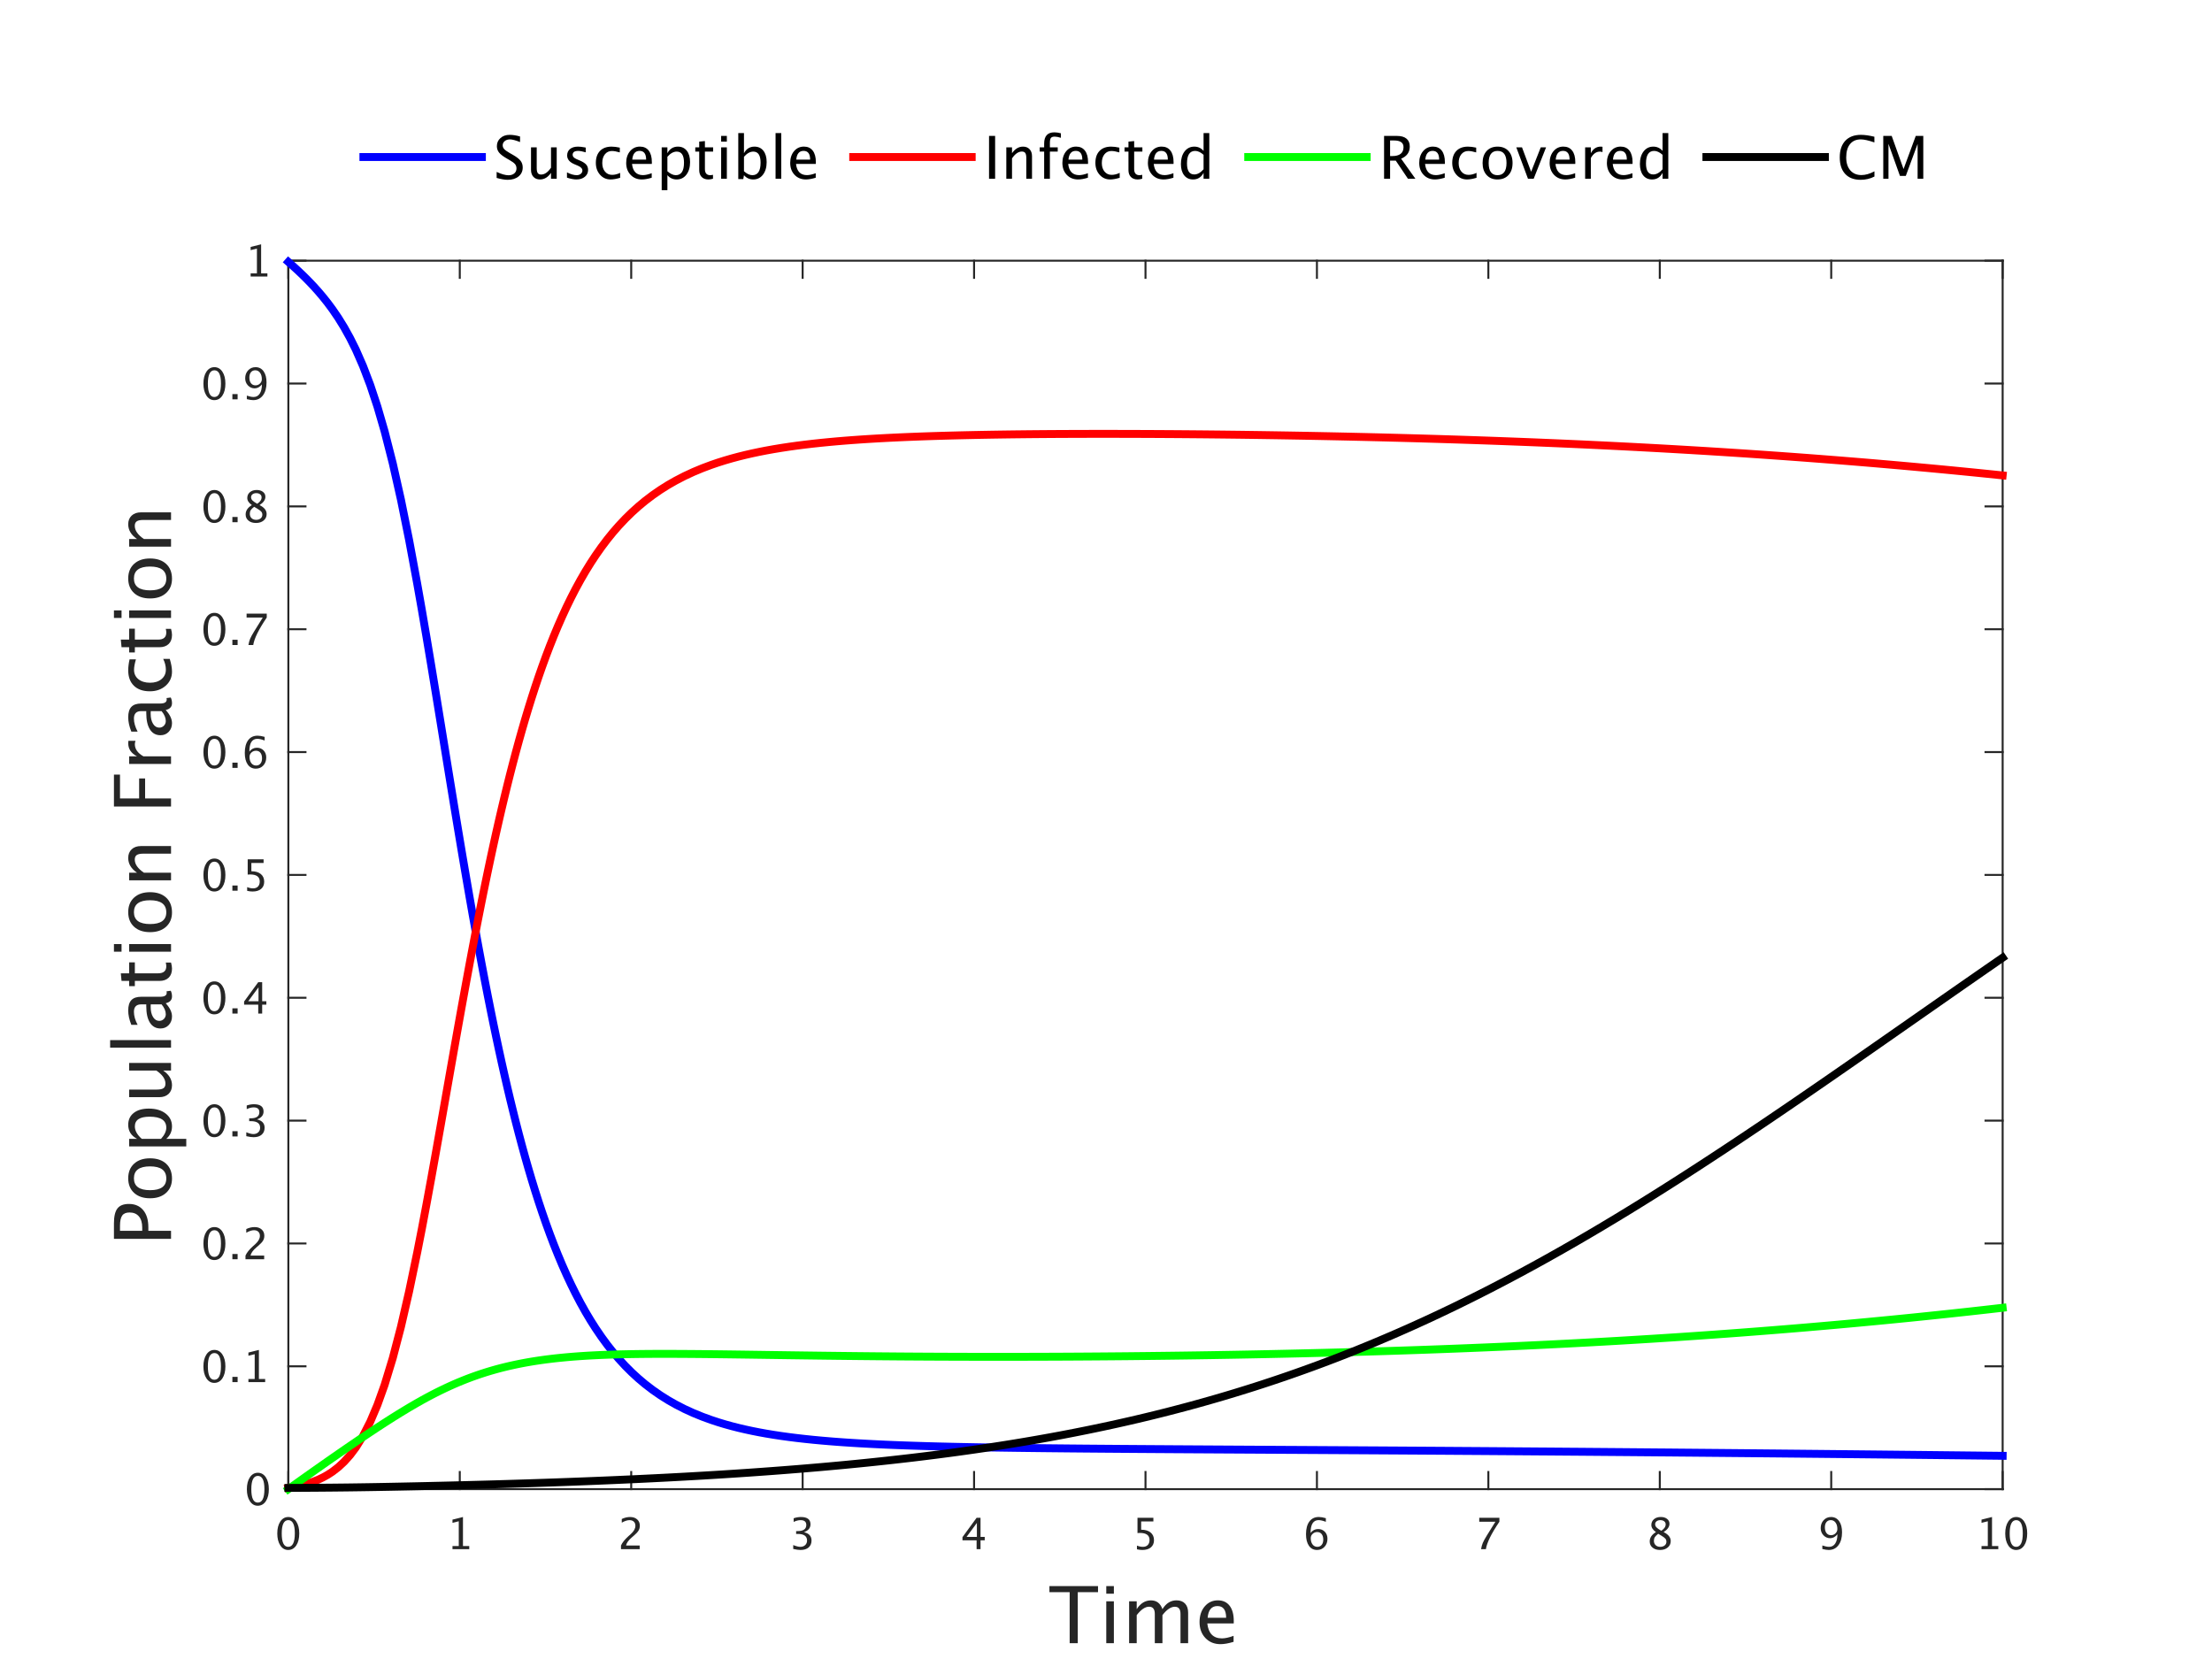 <?xml version="1.0"?>
<!DOCTYPE svg PUBLIC '-//W3C//DTD SVG 1.0//EN'
          'http://www.w3.org/TR/2001/REC-SVG-20010904/DTD/svg10.dtd'>
<svg xmlns:xlink="http://www.w3.org/1999/xlink" style="fill-opacity:1; color-rendering:auto; color-interpolation:auto; text-rendering:auto; stroke:black; stroke-linecap:square; stroke-miterlimit:10; shape-rendering:auto; stroke-opacity:1; fill:black; stroke-dasharray:none; font-weight:normal; stroke-width:1; font-family:'Dialog'; font-style:normal; stroke-linejoin:miter; font-size:12px; stroke-dashoffset:0; image-rendering:auto;" width="560" height="420" xmlns="http://www.w3.org/2000/svg"
><rect width="100%" height="100%" fill="#333333" stroke="none"/><!--Generated by the Batik Graphics2D SVG Generator--><defs id="genericDefs"
  /><g
  ><defs id="defs1"
    ><clipPath clipPathUnits="userSpaceOnUse" id="clipPath1"
      ><path d="M0 0 L560 0 L560 420 L0 420 L0 0 Z"
      /></clipPath
    ></defs
    ><g style="fill:white; stroke:white;"
    ><rect x="0" y="0" width="560" style="clip-path:url(#clipPath1); stroke:none;" height="420"
    /></g
    ><g style="fill:white; text-rendering:optimizeSpeed; color-rendering:optimizeSpeed; image-rendering:optimizeSpeed; shape-rendering:crispEdges; stroke:white; color-interpolation:sRGB;"
    ><rect x="0" width="560" height="420" y="0" style="stroke:none;"
      /><path style="stroke:none;" d="M73 377 L507 377 L507 66 L73 66 Z"
    /></g
    ><g style="fill:rgb(38,38,38); text-rendering:geometricPrecision; image-rendering:optimizeQuality; color-rendering:optimizeQuality; stroke-linejoin:round; stroke:rgb(38,38,38); color-interpolation:linearRGB; stroke-width:0.5;"
    ><line y2="377" style="fill:none;" x1="73" x2="507" y1="377"
      /><line y2="66" style="fill:none;" x1="73" x2="507" y1="66"
      /><line y2="372.66" style="fill:none;" x1="73" x2="73" y1="377"
      /><line y2="372.66" style="fill:none;" x1="116.4" x2="116.4" y1="377"
      /><line y2="372.66" style="fill:none;" x1="159.8" x2="159.8" y1="377"
      /><line y2="372.66" style="fill:none;" x1="203.2" x2="203.2" y1="377"
      /><line y2="372.66" style="fill:none;" x1="246.6" x2="246.6" y1="377"
      /><line y2="372.66" style="fill:none;" x1="290" x2="290" y1="377"
      /><line y2="372.66" style="fill:none;" x1="333.4" x2="333.4" y1="377"
      /><line y2="372.66" style="fill:none;" x1="376.8" x2="376.8" y1="377"
      /><line y2="372.66" style="fill:none;" x1="420.2" x2="420.2" y1="377"
      /><line y2="372.66" style="fill:none;" x1="463.6" x2="463.6" y1="377"
      /><line y2="372.66" style="fill:none;" x1="507" x2="507" y1="377"
      /><line y2="70.34" style="fill:none;" x1="73" x2="73" y1="66"
      /><line y2="70.34" style="fill:none;" x1="116.4" x2="116.4" y1="66"
      /><line y2="70.34" style="fill:none;" x1="159.8" x2="159.8" y1="66"
      /><line y2="70.34" style="fill:none;" x1="203.2" x2="203.2" y1="66"
      /><line y2="70.34" style="fill:none;" x1="246.6" x2="246.6" y1="66"
      /><line y2="70.34" style="fill:none;" x1="290" x2="290" y1="66"
      /><line y2="70.34" style="fill:none;" x1="333.4" x2="333.4" y1="66"
      /><line y2="70.34" style="fill:none;" x1="376.8" x2="376.8" y1="66"
      /><line y2="70.34" style="fill:none;" x1="420.2" x2="420.2" y1="66"
      /><line y2="70.34" style="fill:none;" x1="463.6" x2="463.6" y1="66"
      /><line y2="70.34" style="fill:none;" x1="507" x2="507" y1="66"
    /></g
    ><g transform="translate(73,381.2)" style="font-size:11px; fill:rgb(38,38,38); text-rendering:geometricPrecision; color-rendering:optimizeQuality; image-rendering:optimizeQuality; stroke:rgb(38,38,38); color-interpolation:linearRGB;"
    ><path style="stroke:none;" d="M-0.052 11.199 Q-1.282 11.199 -2.042 10.041 Q-2.802 8.884 -2.802 7.02 Q-2.802 5.14 -2.036 3.996 Q-1.271 2.852 -0.019 2.852 Q1.232 2.852 1.997 3.996 Q2.763 5.14 2.763 7.004 Q2.763 8.916 1.997 10.057 Q1.232 11.199 -0.052 11.199 ZM-0.041 10.404 Q1.64 10.404 1.64 6.988 Q1.64 3.647 -0.019 3.647 Q-1.674 3.647 -1.674 7.02 Q-1.674 10.404 -0.041 10.404 Z"
    /></g
    ><g transform="translate(116.4,381.2)" style="font-size:11px; fill:rgb(38,38,38); text-rendering:geometricPrecision; color-rendering:optimizeQuality; image-rendering:optimizeQuality; stroke:rgb(38,38,38); color-interpolation:linearRGB;"
    ><path style="stroke:none;" d="M-1.846 11 L-1.846 10.205 L-0.256 10.205 L-0.256 3.932 L-1.846 4.329 L-1.846 3.513 L0.808 2.852 L0.808 10.205 L2.397 10.205 L2.397 11 Z"
    /></g
    ><g transform="translate(159.8,381.2)" style="font-size:11px; fill:rgb(38,38,38); text-rendering:geometricPrecision; color-rendering:optimizeQuality; image-rendering:optimizeQuality; stroke:rgb(38,38,38); color-interpolation:linearRGB;"
    ><path style="stroke:none;" d="M-2.587 11 L-2.587 10.071 Q-2.125 8.991 -0.718 7.718 L-0.111 7.176 Q1.06 6.118 1.06 5.076 Q1.06 4.41 0.66 4.028 Q0.26 3.647 -0.439 3.647 Q-1.266 3.647 -2.388 4.286 L-2.388 3.352 Q-1.33 2.852 -0.288 2.852 Q0.829 2.852 1.506 3.454 Q2.183 4.055 2.183 5.049 Q2.183 5.763 1.842 6.316 Q1.5 6.87 0.571 7.659 L0.163 8.008 Q-1.11 9.088 -1.309 10.071 L2.145 10.071 L2.145 11 Z"
    /></g
    ><g transform="translate(203.2,381.2)" style="font-size:11px; fill:rgb(38,38,38); text-rendering:geometricPrecision; color-rendering:optimizeQuality; image-rendering:optimizeQuality; stroke:rgb(38,38,38); color-interpolation:linearRGB;"
    ><path style="stroke:none;" d="M-2.383 10.941 L-2.383 9.953 Q-1.244 10.404 -0.589 10.404 Q0.169 10.404 0.644 9.961 Q1.119 9.518 1.119 8.814 Q1.119 7.138 -1.228 7.138 L-1.647 7.138 L-1.647 6.424 L-1.276 6.418 Q0.926 6.418 0.926 4.866 Q0.926 3.647 -0.524 3.647 Q-1.319 3.647 -2.275 4.093 L-2.275 3.169 Q-1.335 2.852 -0.449 2.852 Q1.989 2.852 1.989 4.694 Q1.989 6.096 0.33 6.692 Q2.252 7.138 2.252 8.798 Q2.252 9.92 1.511 10.56 Q0.77 11.199 -0.524 11.199 Q-1.26 11.199 -2.383 10.941 Z"
    /></g
    ><g transform="translate(246.6,381.2)" style="font-size:11px; fill:rgb(38,38,38); text-rendering:geometricPrecision; color-rendering:optimizeQuality; image-rendering:optimizeQuality; stroke:rgb(38,38,38); color-interpolation:linearRGB;"
    ><path style="stroke:none;" d="M0.641 11 L0.641 8.749 L-2.936 8.749 L-2.936 7.949 L0.641 3.051 L1.635 3.051 L1.635 7.885 L2.698 7.885 L2.698 8.749 L1.635 8.749 L1.635 11 ZM-1.899 7.885 L0.711 7.885 L0.711 4.351 Z"
    /></g
    ><g transform="translate(290,381.2)" style="font-size:11px; fill:rgb(38,38,38); text-rendering:geometricPrecision; color-rendering:optimizeQuality; image-rendering:optimizeQuality; stroke:rgb(38,38,38); color-interpolation:linearRGB;"
    ><path style="stroke:none;" d="M-2.163 11.032 L-2.163 10.087 Q-1.373 10.404 -0.659 10.404 Q0.126 10.404 0.574 9.942 Q1.022 9.48 1.022 8.669 Q1.022 6.88 -1.443 6.88 Q-1.722 6.88 -2.028 6.918 L-2.028 3.051 L1.995 3.051 L1.995 3.975 L-1.099 3.975 L-1.099 6.069 Q0.432 6.069 1.291 6.773 Q2.15 7.477 2.15 8.723 Q2.15 9.883 1.369 10.541 Q0.587 11.199 -0.798 11.199 Q-1.4 11.199 -2.163 11.032 Z"
    /></g
    ><g transform="translate(333.4,381.2)" style="font-size:11px; fill:rgb(38,38,38); text-rendering:geometricPrecision; color-rendering:optimizeQuality; image-rendering:optimizeQuality; stroke:rgb(38,38,38); color-interpolation:linearRGB;"
    ><path style="stroke:none;" d="M-1.609 6.88 Q-0.852 5.897 0.297 5.897 Q1.339 5.897 2.003 6.588 Q2.666 7.278 2.666 8.357 Q2.666 9.598 1.922 10.398 Q1.178 11.199 0.034 11.199 Q-1.282 11.199 -2.023 10.141 Q-2.764 9.082 -2.764 7.203 Q-2.764 5.135 -1.913 3.991 Q-1.062 2.847 0.485 2.847 Q1.194 2.847 2.258 3.147 L2.258 4.071 Q1.135 3.642 0.421 3.642 Q-1.609 3.642 -1.609 6.88 ZM1.603 8.594 Q1.603 7.691 1.197 7.176 Q0.791 6.66 0.072 6.66 Q-0.6 6.66 -1.083 7.111 Q-1.566 7.562 -1.566 8.196 Q-1.566 9.195 -1.107 9.8 Q-0.648 10.404 0.109 10.404 Q0.791 10.404 1.197 9.912 Q1.603 9.421 1.603 8.594 Z"
    /></g
    ><g transform="translate(376.8,381.2)" style="font-size:11px; fill:rgb(38,38,38); text-rendering:geometricPrecision; color-rendering:optimizeQuality; image-rendering:optimizeQuality; stroke:rgb(38,38,38); color-interpolation:linearRGB;"
    ><path style="stroke:none;" d="M-1.846 11 Q-1.69 10.071 -1.403 9.394 Q-1.115 8.717 -0.385 7.536 L1.785 4.044 L-2.308 4.044 L-2.308 3.051 L2.795 3.051 L2.795 4.044 Q-0.261 8.551 -0.626 11 Z"
    /></g
    ><g transform="translate(420.2,381.2)" style="font-size:11px; fill:rgb(38,38,38); text-rendering:geometricPrecision; color-rendering:optimizeQuality; image-rendering:optimizeQuality; stroke:rgb(38,38,38); color-interpolation:linearRGB;"
    ><path style="stroke:none;" d="M-0.97 6.671 Q-2.136 5.86 -2.136 4.877 Q-2.136 3.975 -1.475 3.411 Q-0.815 2.847 0.249 2.847 Q1.232 2.847 1.842 3.325 Q2.451 3.803 2.451 4.565 Q2.451 5.72 0.969 6.671 Q2.768 7.552 2.768 8.943 Q2.768 9.942 2.013 10.57 Q1.259 11.199 0.066 11.199 Q-1.105 11.199 -1.827 10.605 Q-2.549 10.012 -2.549 9.045 Q-2.549 7.616 -0.97 6.671 ZM0.378 6.338 Q1.49 5.607 1.49 4.71 Q1.49 4.232 1.119 3.94 Q0.749 3.647 0.142 3.647 Q-0.444 3.647 -0.809 3.934 Q-1.174 4.222 -1.174 4.678 Q-1.174 5.124 -0.844 5.476 Q-0.514 5.828 0.378 6.338 ZM-0.396 7.101 Q-1.035 7.595 -1.263 7.963 Q-1.491 8.331 -1.491 8.878 Q-1.491 9.56 -1.051 9.982 Q-0.61 10.404 0.109 10.404 Q0.802 10.404 1.24 10.044 Q1.678 9.684 1.678 9.109 Q1.678 8.648 1.407 8.328 Q1.135 8.008 0.356 7.546 Z"
    /></g
    ><g transform="translate(463.6,381.2)" style="font-size:11px; fill:rgb(38,38,38); text-rendering:geometricPrecision; color-rendering:optimizeQuality; image-rendering:optimizeQuality; stroke:rgb(38,38,38); color-interpolation:linearRGB;"
    ><path style="stroke:none;" d="M-2.248 10.952 L-2.248 10.055 Q-1.239 10.404 -0.53 10.404 Q0.459 10.404 1.014 9.563 Q1.57 8.723 1.57 7.224 Q0.765 8.218 -0.261 8.218 Q-1.266 8.218 -1.964 7.479 Q-2.662 6.741 -2.662 5.677 Q-2.662 4.458 -1.918 3.655 Q-1.174 2.852 -0.046 2.852 Q1.248 2.852 1.995 3.891 Q2.741 4.931 2.741 6.735 Q2.741 8.787 1.831 9.993 Q0.92 11.199 -0.632 11.199 Q-1.255 11.199 -2.248 10.952 ZM-1.604 5.468 Q-1.604 6.392 -1.193 6.923 Q-0.782 7.455 -0.068 7.455 Q0.604 7.455 1.079 6.998 Q1.554 6.542 1.554 5.897 Q1.554 4.882 1.095 4.262 Q0.636 3.642 -0.111 3.642 Q-0.804 3.642 -1.204 4.133 Q-1.604 4.625 -1.604 5.468 Z"
    /></g
    ><g transform="translate(507,381.2)" style="font-size:11px; fill:rgb(38,38,38); text-rendering:geometricPrecision; color-rendering:optimizeQuality; image-rendering:optimizeQuality; stroke:rgb(38,38,38); color-interpolation:linearRGB;"
    ><path style="stroke:none;" d="M-5.346 11 L-5.346 10.205 L-3.756 10.205 L-3.756 3.932 L-5.346 4.329 L-5.346 3.513 L-2.692 2.852 L-2.692 10.205 L-1.103 10.205 L-1.103 11 ZM3.404 11.199 Q2.174 11.199 1.414 10.041 Q0.654 8.884 0.654 7.02 Q0.654 5.14 1.419 3.996 Q2.185 2.852 3.436 2.852 Q4.688 2.852 5.453 3.996 Q6.218 5.14 6.218 7.004 Q6.218 8.916 5.453 10.057 Q4.688 11.199 3.404 11.199 ZM3.415 10.404 Q5.096 10.404 5.096 6.988 Q5.096 3.647 3.436 3.647 Q1.782 3.647 1.782 7.02 Q1.782 10.404 3.415 10.404 Z"
    /></g
    ><g transform="translate(290,396)" style="font-size:20px; fill:rgb(38,38,38); text-rendering:geometricPrecision; color-rendering:optimizeQuality; image-rendering:optimizeQuality; stroke:rgb(38,38,38); color-interpolation:linearRGB;"
    ><path style="stroke:none;" d="M-19.197 20 L-19.197 7.08 L-24.324 7.08 L-24.324 5.547 L-12.02 5.547 L-12.02 7.08 L-17.146 7.08 L-17.146 20 ZM-9.93 20 L-9.93 9.395 L-8.006 9.395 L-8.006 20 ZM-9.93 7.471 L-9.93 5.547 L-8.006 5.547 L-8.006 7.471 ZM-4.148 20 L-4.148 9.395 L-2.225 9.395 L-2.225 11.387 Q-0.818 9.16 1.389 9.16 Q3.518 9.16 4.289 11.387 Q5.656 9.15 7.844 9.15 Q9.25 9.15 10.021 9.976 Q10.793 10.801 10.793 12.285 L10.793 20 L8.859 20 L8.859 12.588 Q8.859 10.771 7.424 10.771 Q5.93 10.771 4.289 12.891 L4.289 20 L2.356 20 L2.356 12.588 Q2.356 10.762 0.891 10.762 Q-0.565 10.762 -2.225 12.891 L-2.225 20 ZM22.297 19.658 Q20.363 20.244 18.986 20.244 Q16.643 20.244 15.163 18.686 Q13.684 17.129 13.684 14.648 Q13.684 12.236 14.987 10.693 Q16.291 9.15 18.322 9.15 Q20.246 9.15 21.296 10.518 Q22.346 11.885 22.346 14.404 L22.336 15 L15.646 15 Q16.066 18.779 19.348 18.779 Q20.549 18.779 22.297 18.135 ZM15.734 13.555 L20.412 13.555 Q20.412 10.596 18.205 10.596 Q15.988 10.596 15.734 13.555 Z"
    /></g
    ><g style="fill:rgb(38,38,38); text-rendering:geometricPrecision; image-rendering:optimizeQuality; color-rendering:optimizeQuality; stroke-linejoin:round; stroke:rgb(38,38,38); color-interpolation:linearRGB; stroke-width:0.5;"
    ><line y2="66" style="fill:none;" x1="73" x2="73" y1="377"
      /><line y2="66" style="fill:none;" x1="507" x2="507" y1="377"
      /><line y2="377" style="fill:none;" x1="73" x2="77.34" y1="377"
      /><line y2="345.9" style="fill:none;" x1="73" x2="77.34" y1="345.9"
      /><line y2="314.8" style="fill:none;" x1="73" x2="77.34" y1="314.8"
      /><line y2="283.7" style="fill:none;" x1="73" x2="77.34" y1="283.7"
      /><line y2="252.6" style="fill:none;" x1="73" x2="77.34" y1="252.6"
      /><line y2="221.5" style="fill:none;" x1="73" x2="77.34" y1="221.5"
      /><line y2="190.4" style="fill:none;" x1="73" x2="77.34" y1="190.4"
      /><line y2="159.3" style="fill:none;" x1="73" x2="77.34" y1="159.3"
      /><line y2="128.2" style="fill:none;" x1="73" x2="77.34" y1="128.2"
      /><line y2="97.1" style="fill:none;" x1="73" x2="77.34" y1="97.1"
      /><line y2="66" style="fill:none;" x1="73" x2="77.34" y1="66"
      /><line y2="377" style="fill:none;" x1="507" x2="502.66" y1="377"
      /><line y2="345.9" style="fill:none;" x1="507" x2="502.66" y1="345.9"
      /><line y2="314.8" style="fill:none;" x1="507" x2="502.66" y1="314.8"
      /><line y2="283.7" style="fill:none;" x1="507" x2="502.66" y1="283.7"
      /><line y2="252.6" style="fill:none;" x1="507" x2="502.66" y1="252.6"
      /><line y2="221.5" style="fill:none;" x1="507" x2="502.66" y1="221.5"
      /><line y2="190.4" style="fill:none;" x1="507" x2="502.66" y1="190.4"
      /><line y2="159.3" style="fill:none;" x1="507" x2="502.66" y1="159.3"
      /><line y2="128.2" style="fill:none;" x1="507" x2="502.66" y1="128.2"
      /><line y2="97.1" style="fill:none;" x1="507" x2="502.66" y1="97.1"
      /><line y2="66" style="fill:none;" x1="507" x2="502.66" y1="66"
    /></g
    ><g transform="translate(68.8,377)" style="font-size:11px; fill:rgb(38,38,38); text-rendering:geometricPrecision; color-rendering:optimizeQuality; image-rendering:optimizeQuality; stroke:rgb(38,38,38); color-interpolation:linearRGB;"
    ><path style="stroke:none;" d="M-3.552 4.199 Q-4.782 4.199 -5.542 3.041 Q-6.302 1.884 -6.302 0.02 Q-6.302 -1.86 -5.536 -3.004 Q-4.771 -4.148 -3.519 -4.148 Q-2.268 -4.148 -1.503 -3.004 Q-0.737 -1.86 -0.737 0.004 Q-0.737 1.916 -1.503 3.057 Q-2.268 4.199 -3.552 4.199 ZM-3.541 3.404 Q-1.86 3.404 -1.86 -0.012 Q-1.86 -3.353 -3.519 -3.353 Q-5.174 -3.353 -5.174 0.02 Q-5.174 3.404 -3.541 3.404 Z"
    /></g
    ><g transform="translate(68.8,345.9)" style="font-size:11px; fill:rgb(38,38,38); text-rendering:geometricPrecision; color-rendering:optimizeQuality; image-rendering:optimizeQuality; stroke:rgb(38,38,38); color-interpolation:linearRGB;"
    ><path style="stroke:none;" d="M-14.552 4.199 Q-15.782 4.199 -16.542 3.041 Q-17.302 1.884 -17.302 0.02 Q-17.302 -1.86 -16.536 -3.004 Q-15.771 -4.148 -14.52 -4.148 Q-13.268 -4.148 -12.503 -3.004 Q-11.737 -1.86 -11.737 0.004 Q-11.737 1.916 -12.503 3.057 Q-13.268 4.199 -14.552 4.199 ZM-14.541 3.404 Q-12.86 3.404 -12.86 -0.012 Q-12.86 -3.353 -14.52 -3.353 Q-16.174 -3.353 -16.174 0.02 Q-16.174 3.404 -14.541 3.404 ZM-9.97 4 L-9.97 2.673 L-8.644 2.673 L-8.644 4 ZM-5.91 4 L-5.91 3.205 L-4.32 3.205 L-4.32 -3.068 L-5.91 -2.671 L-5.91 -3.487 L-3.256 -4.148 L-3.256 3.205 L-1.667 3.205 L-1.667 4 Z"
    /></g
    ><g transform="translate(68.8,314.8)" style="font-size:11px; fill:rgb(38,38,38); text-rendering:geometricPrecision; color-rendering:optimizeQuality; image-rendering:optimizeQuality; stroke:rgb(38,38,38); color-interpolation:linearRGB;"
    ><path style="stroke:none;" d="M-14.552 4.199 Q-15.782 4.199 -16.542 3.041 Q-17.302 1.884 -17.302 0.02 Q-17.302 -1.86 -16.536 -3.004 Q-15.771 -4.148 -14.52 -4.148 Q-13.268 -4.148 -12.503 -3.004 Q-11.737 -1.86 -11.737 0.004 Q-11.737 1.916 -12.503 3.057 Q-13.268 4.199 -14.552 4.199 ZM-14.541 3.404 Q-12.86 3.404 -12.86 -0.012 Q-12.86 -3.353 -14.52 -3.353 Q-16.174 -3.353 -16.174 0.02 Q-16.174 3.404 -14.541 3.404 ZM-9.97 4 L-9.97 2.673 L-8.644 2.673 L-8.644 4 ZM-6.651 4 L-6.651 3.071 Q-6.189 1.991 -4.782 0.718 L-4.175 0.176 Q-3.004 -0.882 -3.004 -1.924 Q-3.004 -2.59 -3.404 -2.972 Q-3.804 -3.353 -4.502 -3.353 Q-5.33 -3.353 -6.452 -2.714 L-6.452 -3.648 Q-5.394 -4.148 -4.352 -4.148 Q-3.235 -4.148 -2.558 -3.546 Q-1.881 -2.945 -1.881 -1.951 Q-1.881 -1.237 -2.222 -0.684 Q-2.563 -0.13 -3.493 0.659 L-3.901 1.008 Q-5.174 2.088 -5.373 3.071 L-1.919 3.071 L-1.919 4 Z"
    /></g
    ><g transform="translate(68.8,283.7)" style="font-size:11px; fill:rgb(38,38,38); text-rendering:geometricPrecision; color-rendering:optimizeQuality; image-rendering:optimizeQuality; stroke:rgb(38,38,38); color-interpolation:linearRGB;"
    ><path style="stroke:none;" d="M-14.552 4.199 Q-15.782 4.199 -16.542 3.041 Q-17.302 1.884 -17.302 0.02 Q-17.302 -1.86 -16.536 -3.004 Q-15.771 -4.148 -14.52 -4.148 Q-13.268 -4.148 -12.503 -3.004 Q-11.737 -1.86 -11.737 0.004 Q-11.737 1.916 -12.503 3.057 Q-13.268 4.199 -14.552 4.199 ZM-14.541 3.404 Q-12.86 3.404 -12.86 -0.012 Q-12.86 -3.353 -14.52 -3.353 Q-16.174 -3.353 -16.174 0.02 Q-16.174 3.404 -14.541 3.404 ZM-9.97 4 L-9.97 2.673 L-8.644 2.673 L-8.644 4 ZM-6.447 3.941 L-6.447 2.953 Q-5.308 3.404 -4.653 3.404 Q-3.896 3.404 -3.42 2.961 Q-2.945 2.518 -2.945 1.814 Q-2.945 0.138 -5.292 0.138 L-5.711 0.138 L-5.711 -0.576 L-5.34 -0.582 Q-3.138 -0.582 -3.138 -2.134 Q-3.138 -3.353 -4.588 -3.353 Q-5.383 -3.353 -6.339 -2.907 L-6.339 -3.831 Q-5.399 -4.148 -4.513 -4.148 Q-2.075 -4.148 -2.075 -2.306 Q-2.075 -0.904 -3.734 -0.308 Q-1.812 0.138 -1.812 1.798 Q-1.812 2.92 -2.553 3.56 Q-3.294 4.199 -4.588 4.199 Q-5.324 4.199 -6.447 3.941 Z"
    /></g
    ><g transform="translate(68.8,252.6)" style="font-size:11px; fill:rgb(38,38,38); text-rendering:geometricPrecision; color-rendering:optimizeQuality; image-rendering:optimizeQuality; stroke:rgb(38,38,38); color-interpolation:linearRGB;"
    ><path style="stroke:none;" d="M-14.552 4.199 Q-15.782 4.199 -16.542 3.041 Q-17.302 1.884 -17.302 0.02 Q-17.302 -1.86 -16.536 -3.004 Q-15.771 -4.148 -14.52 -4.148 Q-13.268 -4.148 -12.503 -3.004 Q-11.737 -1.86 -11.737 0.004 Q-11.737 1.916 -12.503 3.057 Q-13.268 4.199 -14.552 4.199 ZM-14.541 3.404 Q-12.86 3.404 -12.86 -0.012 Q-12.86 -3.353 -14.52 -3.353 Q-16.174 -3.353 -16.174 0.02 Q-16.174 3.404 -14.541 3.404 ZM-9.97 4 L-9.97 2.673 L-8.644 2.673 L-8.644 4 ZM-3.423 4 L-3.423 1.75 L-7 1.75 L-7 0.949 L-3.423 -3.949 L-2.429 -3.949 L-2.429 0.885 L-1.366 0.885 L-1.366 1.75 L-2.429 1.75 L-2.429 4 ZM-5.963 0.885 L-3.353 0.885 L-3.353 -2.649 Z"
    /></g
    ><g transform="translate(68.8,221.5)" style="font-size:11px; fill:rgb(38,38,38); text-rendering:geometricPrecision; color-rendering:optimizeQuality; image-rendering:optimizeQuality; stroke:rgb(38,38,38); color-interpolation:linearRGB;"
    ><path style="stroke:none;" d="M-14.552 4.199 Q-15.782 4.199 -16.542 3.041 Q-17.302 1.884 -17.302 0.02 Q-17.302 -1.86 -16.536 -3.004 Q-15.771 -4.148 -14.52 -4.148 Q-13.268 -4.148 -12.503 -3.004 Q-11.737 -1.86 -11.737 0.004 Q-11.737 1.916 -12.503 3.057 Q-13.268 4.199 -14.552 4.199 ZM-14.541 3.404 Q-12.86 3.404 -12.86 -0.012 Q-12.86 -3.353 -14.52 -3.353 Q-16.174 -3.353 -16.174 0.02 Q-16.174 3.404 -14.541 3.404 ZM-9.97 4 L-9.97 2.673 L-8.644 2.673 L-8.644 4 ZM-6.227 4.032 L-6.227 3.087 Q-5.437 3.404 -4.723 3.404 Q-3.938 3.404 -3.49 2.942 Q-3.042 2.48 -3.042 1.669 Q-3.042 -0.12 -5.507 -0.12 Q-5.786 -0.12 -6.092 -0.082 L-6.092 -3.949 L-2.069 -3.949 L-2.069 -3.025 L-5.163 -3.025 L-5.163 -0.931 Q-3.632 -0.931 -2.773 -0.227 Q-1.914 0.477 -1.914 1.723 Q-1.914 2.883 -2.695 3.541 Q-3.477 4.199 -4.862 4.199 Q-5.464 4.199 -6.227 4.032 Z"
    /></g
    ><g transform="translate(68.8,190.4)" style="font-size:11px; fill:rgb(38,38,38); text-rendering:geometricPrecision; color-rendering:optimizeQuality; image-rendering:optimizeQuality; stroke:rgb(38,38,38); color-interpolation:linearRGB;"
    ><path style="stroke:none;" d="M-14.552 4.199 Q-15.782 4.199 -16.542 3.041 Q-17.302 1.884 -17.302 0.02 Q-17.302 -1.86 -16.536 -3.004 Q-15.771 -4.148 -14.52 -4.148 Q-13.268 -4.148 -12.503 -3.004 Q-11.737 -1.86 -11.737 0.004 Q-11.737 1.916 -12.503 3.057 Q-13.268 4.199 -14.552 4.199 ZM-14.541 3.404 Q-12.86 3.404 -12.86 -0.012 Q-12.86 -3.353 -14.52 -3.353 Q-16.174 -3.353 -16.174 0.02 Q-16.174 3.404 -14.541 3.404 ZM-9.97 4 L-9.97 2.673 L-8.644 2.673 L-8.644 4 ZM-5.673 -0.12 Q-4.916 -1.103 -3.767 -1.103 Q-2.725 -1.103 -2.061 -0.412 Q-1.398 0.278 -1.398 1.357 Q-1.398 2.598 -2.142 3.398 Q-2.886 4.199 -4.03 4.199 Q-5.346 4.199 -6.087 3.141 Q-6.828 2.083 -6.828 0.203 Q-6.828 -1.865 -5.977 -3.009 Q-5.125 -4.153 -3.579 -4.153 Q-2.87 -4.153 -1.806 -3.853 L-1.806 -2.929 Q-2.929 -3.358 -3.643 -3.358 Q-5.673 -3.358 -5.673 -0.12 ZM-2.461 1.594 Q-2.461 0.691 -2.867 0.176 Q-3.272 -0.34 -3.992 -0.34 Q-4.664 -0.34 -5.147 0.111 Q-5.63 0.562 -5.63 1.196 Q-5.63 2.195 -5.171 2.8 Q-4.712 3.404 -3.955 3.404 Q-3.272 3.404 -2.867 2.912 Q-2.461 2.421 -2.461 1.594 Z"
    /></g
    ><g transform="translate(68.8,159.3)" style="font-size:11px; fill:rgb(38,38,38); text-rendering:geometricPrecision; color-rendering:optimizeQuality; image-rendering:optimizeQuality; stroke:rgb(38,38,38); color-interpolation:linearRGB;"
    ><path style="stroke:none;" d="M-14.552 4.199 Q-15.782 4.199 -16.542 3.041 Q-17.302 1.884 -17.302 0.02 Q-17.302 -1.86 -16.536 -3.004 Q-15.771 -4.148 -14.52 -4.148 Q-13.268 -4.148 -12.503 -3.004 Q-11.737 -1.86 -11.737 0.004 Q-11.737 1.916 -12.503 3.057 Q-13.268 4.199 -14.552 4.199 ZM-14.541 3.404 Q-12.86 3.404 -12.86 -0.012 Q-12.86 -3.353 -14.52 -3.353 Q-16.174 -3.353 -16.174 0.02 Q-16.174 3.404 -14.541 3.404 ZM-9.97 4 L-9.97 2.673 L-8.644 2.673 L-8.644 4 ZM-5.91 4 Q-5.754 3.071 -5.467 2.394 Q-5.179 1.717 -4.449 0.536 L-2.279 -2.956 L-6.372 -2.956 L-6.372 -3.949 L-1.269 -3.949 L-1.269 -2.956 Q-4.325 1.551 -4.69 4 Z"
    /></g
    ><g transform="translate(68.8,128.2)" style="font-size:11px; fill:rgb(38,38,38); text-rendering:geometricPrecision; color-rendering:optimizeQuality; image-rendering:optimizeQuality; stroke:rgb(38,38,38); color-interpolation:linearRGB;"
    ><path style="stroke:none;" d="M-14.552 4.199 Q-15.782 4.199 -16.542 3.041 Q-17.302 1.884 -17.302 0.02 Q-17.302 -1.86 -16.536 -3.004 Q-15.771 -4.148 -14.52 -4.148 Q-13.268 -4.148 -12.503 -3.004 Q-11.737 -1.86 -11.737 0.004 Q-11.737 1.916 -12.503 3.057 Q-13.268 4.199 -14.552 4.199 ZM-14.541 3.404 Q-12.86 3.404 -12.86 -0.012 Q-12.86 -3.353 -14.52 -3.353 Q-16.174 -3.353 -16.174 0.02 Q-16.174 3.404 -14.541 3.404 ZM-9.97 4 L-9.97 2.673 L-8.644 2.673 L-8.644 4 ZM-5.034 -0.329 Q-6.2 -1.14 -6.2 -2.123 Q-6.2 -3.025 -5.539 -3.589 Q-4.878 -4.153 -3.815 -4.153 Q-2.832 -4.153 -2.222 -3.675 Q-1.613 -3.197 -1.613 -2.435 Q-1.613 -1.28 -3.095 -0.329 Q-1.296 0.552 -1.296 1.943 Q-1.296 2.942 -2.05 3.57 Q-2.805 4.199 -3.998 4.199 Q-5.168 4.199 -5.891 3.605 Q-6.613 3.012 -6.613 2.045 Q-6.613 0.616 -5.034 -0.329 ZM-3.686 -0.662 Q-2.574 -1.393 -2.574 -2.29 Q-2.574 -2.768 -2.945 -3.06 Q-3.315 -3.353 -3.922 -3.353 Q-4.508 -3.353 -4.873 -3.066 Q-5.238 -2.778 -5.238 -2.322 Q-5.238 -1.876 -4.908 -1.524 Q-4.578 -1.172 -3.686 -0.662 ZM-4.46 0.101 Q-5.099 0.595 -5.327 0.963 Q-5.555 1.331 -5.555 1.878 Q-5.555 2.561 -5.115 2.982 Q-4.674 3.404 -3.955 3.404 Q-3.262 3.404 -2.824 3.044 Q-2.386 2.684 -2.386 2.109 Q-2.386 1.647 -2.658 1.328 Q-2.929 1.008 -3.708 0.546 Z"
    /></g
    ><g transform="translate(68.8,97.1)" style="font-size:11px; fill:rgb(38,38,38); text-rendering:geometricPrecision; color-rendering:optimizeQuality; image-rendering:optimizeQuality; stroke:rgb(38,38,38); color-interpolation:linearRGB;"
    ><path style="stroke:none;" d="M-14.552 4.199 Q-15.782 4.199 -16.542 3.041 Q-17.302 1.884 -17.302 0.02 Q-17.302 -1.86 -16.536 -3.004 Q-15.771 -4.148 -14.52 -4.148 Q-13.268 -4.148 -12.503 -3.004 Q-11.737 -1.86 -11.737 0.004 Q-11.737 1.916 -12.503 3.057 Q-13.268 4.199 -14.552 4.199 ZM-14.541 3.404 Q-12.86 3.404 -12.86 -0.012 Q-12.86 -3.353 -14.52 -3.353 Q-16.174 -3.353 -16.174 0.02 Q-16.174 3.404 -14.541 3.404 ZM-9.97 4 L-9.97 2.673 L-8.644 2.673 L-8.644 4 ZM-6.312 3.952 L-6.312 3.055 Q-5.303 3.404 -4.594 3.404 Q-3.606 3.404 -3.05 2.563 Q-2.494 1.723 -2.494 0.224 Q-3.299 1.218 -4.325 1.218 Q-5.33 1.218 -6.028 0.479 Q-6.726 -0.259 -6.726 -1.323 Q-6.726 -2.542 -5.982 -3.345 Q-5.238 -4.148 -4.11 -4.148 Q-2.816 -4.148 -2.069 -3.109 Q-1.323 -2.069 -1.323 -0.265 Q-1.323 1.787 -2.233 2.993 Q-3.144 4.199 -4.696 4.199 Q-5.319 4.199 -6.312 3.952 ZM-5.668 -1.532 Q-5.668 -0.608 -5.257 -0.077 Q-4.846 0.455 -4.132 0.455 Q-3.46 0.455 -2.985 -0.002 Q-2.51 -0.458 -2.51 -1.103 Q-2.51 -2.118 -2.969 -2.738 Q-3.428 -3.358 -4.175 -3.358 Q-4.868 -3.358 -5.268 -2.867 Q-5.668 -2.376 -5.668 -1.532 Z"
    /></g
    ><g transform="translate(68.8,66)" style="font-size:11px; fill:rgb(38,38,38); text-rendering:geometricPrecision; color-rendering:optimizeQuality; image-rendering:optimizeQuality; stroke:rgb(38,38,38); color-interpolation:linearRGB;"
    ><path style="stroke:none;" d="M-5.346 4 L-5.346 3.205 L-3.756 3.205 L-3.756 -3.068 L-5.346 -2.671 L-5.346 -3.487 L-2.692 -4.148 L-2.692 3.205 L-1.103 3.205 L-1.103 4 Z"
    /></g
    ><g transform="translate(48.3,221.5) rotate(-90)" style="font-size:20px; fill:rgb(38,38,38); text-rendering:geometricPrecision; color-rendering:optimizeQuality; image-rendering:optimizeQuality; stroke:rgb(38,38,38); color-interpolation:linearRGB;"
    ><path style="stroke:none;" d="M-92.135 -5 L-92.135 -19.453 L-88.199 -19.453 Q-85.582 -19.453 -84.439 -18.569 Q-83.297 -17.686 -83.297 -15.664 Q-83.297 -13.359 -84.859 -12.051 Q-86.422 -10.742 -89.195 -10.742 L-90.103 -10.742 L-90.103 -5 ZM-90.103 -12.295 L-89.273 -12.295 Q-87.447 -12.295 -86.451 -13.135 Q-85.455 -13.975 -85.455 -15.508 Q-85.455 -16.807 -86.236 -17.363 Q-87.018 -17.92 -88.844 -17.92 L-90.103 -17.92 ZM-76.871 -4.756 Q-79.147 -4.756 -80.504 -6.265 Q-81.861 -7.773 -81.861 -10.303 Q-81.861 -12.861 -80.499 -14.351 Q-79.137 -15.84 -76.803 -15.84 Q-74.469 -15.84 -73.106 -14.351 Q-71.744 -12.861 -71.744 -10.322 Q-71.744 -7.725 -73.111 -6.24 Q-74.478 -4.756 -76.871 -4.756 ZM-76.842 -6.201 Q-73.785 -6.201 -73.785 -10.322 Q-73.785 -14.395 -76.803 -14.395 Q-79.811 -14.395 -79.811 -10.303 Q-79.811 -6.201 -76.842 -6.201 ZM-68.736 -1.143 L-68.736 -15.605 L-66.812 -15.605 L-66.812 -13.613 Q-65.631 -15.84 -63.268 -15.84 Q-61.353 -15.84 -60.255 -14.443 Q-59.156 -13.047 -59.156 -10.625 Q-59.156 -7.988 -60.401 -6.372 Q-61.647 -4.756 -63.678 -4.756 Q-65.562 -4.756 -66.812 -6.201 L-66.812 -1.143 ZM-66.812 -7.529 Q-65.328 -6.201 -63.98 -6.201 Q-61.207 -6.201 -61.207 -10.43 Q-61.207 -14.16 -63.668 -14.16 Q-65.279 -14.16 -66.812 -12.412 ZM-49.518 -5 L-49.518 -6.992 Q-51.051 -4.756 -53.238 -4.756 Q-54.625 -4.756 -55.445 -5.63 Q-56.266 -6.504 -56.266 -7.988 L-56.266 -15.605 L-54.342 -15.605 L-54.342 -8.613 Q-54.342 -7.422 -53.995 -6.919 Q-53.648 -6.416 -52.838 -6.416 Q-51.08 -6.416 -49.518 -8.73 L-49.518 -15.605 L-47.594 -15.605 L-47.594 -5 ZM-43.736 -5 L-43.736 -20.42 L-41.812 -20.42 L-41.812 -5 ZM-32.486 -6.348 Q-34.215 -4.756 -35.816 -4.756 Q-37.135 -4.756 -38.004 -5.581 Q-38.873 -6.406 -38.873 -7.666 Q-38.873 -9.404 -37.413 -10.337 Q-35.953 -11.27 -33.228 -11.27 L-32.77 -11.27 L-32.77 -12.549 Q-32.77 -14.395 -34.664 -14.395 Q-36.188 -14.395 -37.955 -13.457 L-37.955 -15.049 Q-36.012 -15.84 -34.312 -15.84 Q-32.535 -15.84 -31.69 -15.039 Q-30.846 -14.238 -30.846 -12.549 L-30.846 -7.744 Q-30.846 -6.094 -29.83 -6.094 Q-29.703 -6.094 -29.459 -6.133 L-29.322 -5.068 Q-29.977 -4.756 -30.768 -4.756 Q-32.115 -4.756 -32.486 -6.348 ZM-32.77 -7.393 L-32.77 -10.137 L-33.414 -10.156 Q-34.996 -10.156 -35.973 -9.556 Q-36.949 -8.955 -36.949 -7.979 Q-36.949 -7.285 -36.461 -6.807 Q-35.973 -6.328 -35.27 -6.328 Q-34.068 -6.328 -32.77 -7.393 ZM-23.727 -4.756 Q-25.191 -4.756 -26.012 -5.596 Q-26.832 -6.436 -26.832 -7.93 L-26.832 -14.16 L-28.16 -14.16 L-28.16 -15.605 L-26.832 -15.605 L-26.832 -17.529 L-24.908 -17.715 L-24.908 -15.605 L-22.135 -15.605 L-22.135 -14.16 L-24.908 -14.16 L-24.908 -8.281 Q-24.908 -6.201 -23.111 -6.201 Q-22.73 -6.201 -22.184 -6.328 L-22.184 -5 Q-23.072 -4.756 -23.727 -4.756 ZM-19.43 -5 L-19.43 -15.605 L-17.506 -15.605 L-17.506 -5 ZM-19.43 -17.529 L-19.43 -19.453 L-17.506 -19.453 L-17.506 -17.529 ZM-9.498 -4.756 Q-11.773 -4.756 -13.131 -6.265 Q-14.488 -7.773 -14.488 -10.303 Q-14.488 -12.861 -13.126 -14.351 Q-11.764 -15.84 -9.43 -15.84 Q-7.096 -15.84 -5.733 -14.351 Q-4.371 -12.861 -4.371 -10.322 Q-4.371 -7.725 -5.738 -6.24 Q-7.106 -4.756 -9.498 -4.756 ZM-9.469 -6.201 Q-6.412 -6.201 -6.412 -10.322 Q-6.412 -14.395 -9.43 -14.395 Q-12.438 -14.395 -12.438 -10.303 Q-12.438 -6.201 -9.469 -6.201 ZM-1.363 -5 L-1.363 -15.605 L0.56 -15.605 L0.56 -13.613 Q2.084 -15.84 4.291 -15.84 Q5.668 -15.84 6.488 -14.966 Q7.309 -14.092 7.309 -12.617 L7.309 -5 L5.385 -5 L5.385 -11.992 Q5.385 -13.174 5.038 -13.677 Q4.691 -14.18 3.891 -14.18 Q2.123 -14.18 0.56 -11.865 L0.56 -5 ZM17.318 -5 L17.318 -19.453 L25.395 -19.453 L25.395 -17.92 L19.369 -17.92 L19.369 -13.076 L24.428 -13.076 L24.428 -11.562 L19.369 -11.562 L19.369 -5 ZM28.1 -5 L28.1 -15.605 L30.023 -15.605 L30.023 -13.613 Q31.166 -15.84 33.344 -15.84 Q33.637 -15.84 33.959 -15.791 L33.959 -13.994 Q33.461 -14.16 33.08 -14.16 Q31.254 -14.16 30.023 -11.992 L30.023 -5 ZM41.752 -6.348 Q40.023 -4.756 38.422 -4.756 Q37.103 -4.756 36.234 -5.581 Q35.365 -6.406 35.365 -7.666 Q35.365 -9.404 36.825 -10.337 Q38.285 -11.27 41.01 -11.27 L41.469 -11.27 L41.469 -12.549 Q41.469 -14.395 39.574 -14.395 Q38.051 -14.395 36.283 -13.457 L36.283 -15.049 Q38.227 -15.84 39.926 -15.84 Q41.703 -15.84 42.548 -15.039 Q43.393 -14.238 43.393 -12.549 L43.393 -7.744 Q43.393 -6.094 44.408 -6.094 Q44.535 -6.094 44.779 -6.133 L44.916 -5.068 Q44.262 -4.756 43.471 -4.756 Q42.123 -4.756 41.752 -6.348 ZM41.469 -7.393 L41.469 -10.137 L40.824 -10.156 Q39.242 -10.156 38.266 -9.556 Q37.289 -8.955 37.289 -7.979 Q37.289 -7.285 37.777 -6.807 Q38.266 -6.328 38.969 -6.328 Q40.17 -6.328 41.469 -7.393 ZM51.469 -4.756 Q49.32 -4.756 47.904 -6.348 Q46.488 -7.939 46.488 -10.361 Q46.488 -12.949 47.89 -14.395 Q49.291 -15.84 51.801 -15.84 Q53.041 -15.84 54.574 -15.498 L54.574 -13.887 Q52.943 -14.365 51.918 -14.365 Q50.443 -14.365 49.55 -13.257 Q48.656 -12.148 48.656 -10.303 Q48.656 -8.516 49.574 -7.412 Q50.492 -6.309 51.977 -6.309 Q53.295 -6.309 54.691 -6.982 L54.691 -5.322 Q52.826 -4.756 51.469 -4.756 ZM60.756 -4.756 Q59.291 -4.756 58.471 -5.596 Q57.65 -6.436 57.65 -7.93 L57.65 -14.16 L56.322 -14.16 L56.322 -15.605 L57.65 -15.605 L57.65 -17.529 L59.574 -17.715 L59.574 -15.605 L62.348 -15.605 L62.348 -14.16 L59.574 -14.16 L59.574 -8.281 Q59.574 -6.201 61.371 -6.201 Q61.752 -6.201 62.299 -6.328 L62.299 -5 Q61.41 -4.756 60.756 -4.756 ZM65.053 -5 L65.053 -15.605 L66.977 -15.605 L66.977 -5 ZM65.053 -17.529 L65.053 -19.453 L66.977 -19.453 L66.977 -17.529 ZM74.984 -4.756 Q72.709 -4.756 71.352 -6.265 Q69.994 -7.773 69.994 -10.303 Q69.994 -12.861 71.356 -14.351 Q72.719 -15.84 75.053 -15.84 Q77.387 -15.84 78.749 -14.351 Q80.111 -12.861 80.111 -10.322 Q80.111 -7.725 78.744 -6.24 Q77.377 -4.756 74.984 -4.756 ZM75.014 -6.201 Q78.07 -6.201 78.07 -10.322 Q78.07 -14.395 75.053 -14.395 Q72.045 -14.395 72.045 -10.303 Q72.045 -6.201 75.014 -6.201 ZM83.119 -5 L83.119 -15.605 L85.043 -15.605 L85.043 -13.613 Q86.566 -15.84 88.773 -15.84 Q90.15 -15.84 90.971 -14.966 Q91.791 -14.092 91.791 -12.617 L91.791 -5 L89.867 -5 L89.867 -11.992 Q89.867 -13.174 89.52 -13.677 Q89.174 -14.18 88.373 -14.18 Q86.606 -14.18 85.043 -11.865 L85.043 -5 Z"
    /></g
    ><g style="stroke-linecap:butt; fill:blue; text-rendering:geometricPrecision; image-rendering:optimizeQuality; color-rendering:optimizeQuality; stroke-linejoin:round; stroke:blue; color-interpolation:linearRGB; stroke-width:2;"
    ><path d="M73 66.311 L73.022 66.33 L73.044 66.349 L73.065 66.368 L73.087 66.387 L73.196 66.483 L73.305 66.579 L73.414 66.675 L73.523 66.772 L74.068 67.258 L74.613 67.752 L75.159 68.252 L75.704 68.761 L76.619 69.636 L77.535 70.538 L78.451 71.472 L79.367 72.442 L80.565 73.773 L81.764 75.186 L82.963 76.692 L84.161 78.307 L85.644 80.481 L87.127 82.885 L88.61 85.556 L90.094 88.538 L91.913 92.69 L93.733 97.469 L95.553 102.955 L97.373 109.215 L99.438 117.314 L101.502 126.489 L103.567 136.692 L105.631 147.806 L106.804 154.459 L107.977 161.312 L109.15 168.322 L110.323 175.447 L111.497 182.643 L112.67 189.868 L113.843 197.082 L115.016 204.25 L115.976 210.061 L116.937 215.802 L117.898 221.457 L118.858 227.013 L119.647 231.496 L120.437 235.898 L121.226 240.216 L122.015 244.446 L122.735 248.225 L123.455 251.925 L124.175 255.545 L124.895 259.083 L125.595 262.444 L126.296 265.726 L126.996 268.928 L127.697 272.05 L128.418 275.182 L129.139 278.229 L129.861 281.192 L130.582 284.072 L131.366 287.107 L132.15 290.046 L132.934 292.889 L133.718 295.64 L134.598 298.616 L135.477 301.48 L136.357 304.233 L137.237 306.878 L138.226 309.729 L139.215 312.453 L140.205 315.052 L141.194 317.533 L142.315 320.206 L143.437 322.739 L144.558 325.137 L145.679 327.406 L146.962 329.854 L148.245 332.15 L149.529 334.304 L150.812 336.323 L152.269 338.463 L153.726 340.45 L155.182 342.295 L156.639 344.008 L158.306 345.819 L159.974 347.482 L161.641 349.008 L163.308 350.41 L165.247 351.896 L167.185 353.241 L169.123 354.46 L171.062 355.564 L173.305 356.713 L175.549 357.738 L177.793 358.653 L180.037 359.471 L181.771 360.043 L183.505 360.567 L185.239 361.048 L186.973 361.489 L188.706 361.894 L190.44 362.266 L192.174 362.608 L193.908 362.922 L195.859 363.245 L197.811 363.54 L199.762 363.808 L201.713 364.053 L203.774 364.288 L205.835 364.501 L207.896 364.695 L209.957 364.871 L211.869 365.021 L213.78 365.158 L215.692 365.284 L217.604 365.4 L219.296 365.494 L220.988 365.582 L222.679 365.664 L224.371 365.74 L226.024 365.81 L227.678 365.874 L229.331 365.935 L230.984 365.991 L232.833 366.05 L234.681 366.105 L236.529 366.156 L238.377 366.203 L240.488 366.254 L242.6 366.3 L244.711 366.344 L246.822 366.384 L248.955 366.421 L251.087 366.457 L253.22 366.489 L255.352 366.52 L257.172 366.545 L258.992 366.568 L260.812 366.59 L262.632 366.611 L264.182 366.629 L265.733 366.645 L267.283 366.661 L268.834 366.676 L270.448 366.692 L272.062 366.706 L273.676 366.721 L275.29 366.735 L277.286 366.751 L279.281 366.767 L281.277 366.782 L283.273 366.797 L285.515 366.813 L287.757 366.829 L289.999 366.844 L292.241 366.859 L294.213 366.871 L296.184 366.884 L298.155 366.896 L300.127 366.908 L301.721 366.917 L303.315 366.927 L304.91 366.936 L306.504 366.945 L308.027 366.954 L309.55 366.963 L311.072 366.972 L312.595 366.98 L314.405 366.991 L316.216 367.001 L318.026 367.011 L319.837 367.021 L321.931 367.033 L324.025 367.045 L326.12 367.057 L328.214 367.068 L330.147 367.079 L332.079 367.09 L334.012 367.101 L335.944 367.112 L337.567 367.121 L339.189 367.131 L340.812 367.14 L342.435 367.15 L343.981 367.159 L345.527 367.168 L347.073 367.177 L348.619 367.186 L350.341 367.197 L352.064 367.207 L353.786 367.217 L355.509 367.228 L357.376 367.24 L359.242 367.251 L361.109 367.263 L362.976 367.275 L364.774 367.286 L366.572 367.298 L368.37 367.31 L370.168 367.322 L371.785 367.332 L373.402 367.343 L375.019 367.354 L376.636 367.365 L378.192 367.376 L379.747 367.387 L381.303 367.398 L382.858 367.409 L384.492 367.42 L386.125 367.432 L387.759 367.444 L389.392 367.456 L391.084 367.468 L392.776 367.481 L394.468 367.493 L396.16 367.506 L397.812 367.519 L399.464 367.531 L401.116 367.544 L402.768 367.557 L404.356 367.57 L405.943 367.582 L407.531 367.595 L409.119 367.608 L410.688 367.62 L412.257 367.633 L413.826 367.646 L415.396 367.659 L417 367.673 L418.606 367.686 L420.211 367.7 L421.815 367.713 L423.45 367.727 L425.084 367.742 L426.718 367.756 L428.353 367.77 L429.983 367.785 L431.614 367.799 L433.245 367.814 L434.875 367.828 L436.496 367.843 L438.116 367.858 L439.737 367.873 L441.357 367.888 L442.983 367.903 L444.608 367.918 L446.234 367.933 L447.859 367.949 L449.5 367.964 L451.141 367.98 L452.783 367.996 L454.424 368.012 L456.077 368.028 L457.731 368.044 L459.385 368.06 L461.039 368.076 L462.7 368.093 L464.361 368.11 L466.021 368.126 L467.682 368.143 L469.35 368.16 L471.018 368.177 L472.686 368.194 L474.354 368.211 L476.034 368.228 L477.714 368.246 L479.393 368.263 L481.073 368.281 L482.766 368.298 L484.46 368.316 L486.153 368.334 L487.847 368.352 L489.553 368.37 L491.26 368.389 L492.967 368.407 L494.674 368.426 L496.392 368.444 L498.11 368.463 L499.828 368.482 L501.546 368.5 L502.909 368.516 L504.273 368.531 L505.637 368.546 L507 368.561" style="fill:none; fill-rule:evenodd;"
      /><path d="M73 376.689 L73.022 376.685 L73.044 376.682 L73.065 376.679 L73.087 376.675 L73.196 376.657 L73.305 376.639 L73.414 376.621 L73.523 376.603 L74.068 376.506 L74.613 376.402 L75.159 376.29 L75.704 376.17 L76.619 375.947 L77.535 375.694 L78.451 375.408 L79.367 375.085 L80.565 374.598 L81.764 374.028 L82.963 373.361 L84.161 372.581 L85.644 371.436 L87.127 370.057 L88.61 368.404 L90.094 366.433 L91.913 363.512 L93.733 359.951 L95.553 355.668 L97.373 350.591 L99.438 343.809 L101.502 335.918 L103.567 326.96 L105.631 317.047 L106.804 311.052 L107.977 304.842 L109.15 298.456 L110.323 291.936 L111.497 285.325 L112.67 278.664 L113.843 271.993 L115.016 265.348 L115.976 259.948 L116.937 254.604 L117.898 249.332 L118.858 244.143 L119.647 239.952 L120.437 235.832 L121.226 231.786 L122.015 227.819 L122.735 224.271 L123.455 220.794 L124.175 217.391 L124.895 214.062 L125.595 210.896 L126.296 207.804 L126.996 204.784 L127.697 201.838 L128.418 198.88 L129.139 196 L129.861 193.198 L130.582 190.474 L131.366 187.599 L132.15 184.814 L132.934 182.117 L133.718 179.507 L134.598 176.68 L135.477 173.958 L136.357 171.338 L137.237 168.819 L138.226 166.101 L139.215 163.503 L140.205 161.02 L141.194 158.649 L142.315 156.09 L143.437 153.663 L144.558 151.362 L145.679 149.181 L146.962 146.826 L148.245 144.613 L149.529 142.533 L150.812 140.58 L152.269 138.507 L153.726 136.577 L155.182 134.781 L156.639 133.109 L158.306 131.338 L159.974 129.706 L161.641 128.204 L163.308 126.82 L165.247 125.347 L167.185 124.007 L169.123 122.789 L171.062 121.68 L173.305 120.52 L175.549 119.478 L177.793 118.543 L180.037 117.702 L181.771 117.11 L183.505 116.565 L185.239 116.061 L186.973 115.597 L188.706 115.168 L190.44 114.772 L192.174 114.405 L193.908 114.066 L195.859 113.715 L197.811 113.393 L199.762 113.097 L201.713 112.826 L203.774 112.563 L205.835 112.322 L207.896 112.102 L209.957 111.9 L211.869 111.727 L213.78 111.568 L215.692 111.421 L217.604 111.285 L219.296 111.173 L220.988 111.069 L222.679 110.972 L224.371 110.881 L226.024 110.799 L227.678 110.721 L229.331 110.649 L230.984 110.581 L232.833 110.511 L234.681 110.445 L236.529 110.385 L238.377 110.329 L240.488 110.27 L242.6 110.217 L244.711 110.168 L246.822 110.123 L248.955 110.083 L251.087 110.046 L253.22 110.013 L255.352 109.983 L257.172 109.96 L258.992 109.94 L260.812 109.921 L262.632 109.905 L264.182 109.893 L265.733 109.882 L267.283 109.872 L268.834 109.864 L270.448 109.857 L272.062 109.851 L273.676 109.846 L275.29 109.842 L277.286 109.84 L279.281 109.839 L281.277 109.839 L283.273 109.842 L285.515 109.847 L287.757 109.853 L289.999 109.862 L292.241 109.872 L294.213 109.883 L296.184 109.895 L298.155 109.909 L300.127 109.924 L301.721 109.937 L303.315 109.951 L304.91 109.965 L306.504 109.981 L308.027 109.997 L309.55 110.013 L311.072 110.031 L312.595 110.049 L314.405 110.071 L316.216 110.095 L318.026 110.12 L319.837 110.146 L321.931 110.177 L324.025 110.21 L326.12 110.244 L328.214 110.28 L330.147 110.314 L332.079 110.35 L334.012 110.386 L335.944 110.424 L337.567 110.457 L339.189 110.491 L340.812 110.526 L342.435 110.562 L343.981 110.597 L345.527 110.632 L347.073 110.669 L348.619 110.706 L350.341 110.749 L352.064 110.793 L353.786 110.838 L355.509 110.884 L357.376 110.935 L359.242 110.987 L361.109 111.041 L362.976 111.096 L364.774 111.15 L366.572 111.206 L368.37 111.263 L370.168 111.321 L371.785 111.374 L373.402 111.428 L375.019 111.484 L376.636 111.54 L378.192 111.596 L379.747 111.652 L381.303 111.71 L382.858 111.768 L384.492 111.831 L386.125 111.894 L387.759 111.959 L389.392 112.025 L391.084 112.095 L392.776 112.165 L394.468 112.237 L396.16 112.311 L397.812 112.384 L399.464 112.458 L401.116 112.533 L402.768 112.61 L404.356 112.685 L405.943 112.761 L407.531 112.838 L409.119 112.917 L410.688 112.996 L412.257 113.076 L413.826 113.157 L415.396 113.239 L417 113.324 L418.606 113.411 L420.211 113.499 L421.815 113.589 L423.45 113.681 L425.084 113.775 L426.718 113.87 L428.353 113.966 L429.983 114.064 L431.614 114.162 L433.245 114.263 L434.875 114.365 L436.496 114.467 L438.116 114.571 L439.737 114.676 L441.357 114.783 L442.983 114.891 L444.608 115.001 L446.234 115.112 L447.859 115.225 L449.5 115.341 L451.141 115.457 L452.783 115.576 L454.424 115.695 L456.077 115.818 L457.731 115.941 L459.385 116.067 L461.039 116.194 L462.7 116.323 L464.361 116.453 L466.021 116.585 L467.682 116.719 L469.35 116.855 L471.018 116.992 L472.686 117.131 L474.354 117.272 L476.034 117.415 L477.714 117.56 L479.393 117.707 L481.073 117.855 L482.766 118.006 L484.46 118.159 L486.153 118.314 L487.847 118.47 L489.553 118.629 L491.26 118.79 L492.967 118.953 L494.674 119.117 L496.392 119.284 L498.11 119.454 L499.828 119.624 L501.546 119.797 L502.909 119.935 L504.273 120.075 L505.637 120.215 L507 120.357" style="fill:none; fill-rule:evenodd; stroke:red;"
      /><path d="M73 377 L73.022 376.984 L73.044 376.969 L73.065 376.953 L73.087 376.938 L73.196 376.859 L73.305 376.781 L73.414 376.703 L73.523 376.625 L74.068 376.235 L74.613 375.846 L75.159 375.457 L75.704 375.069 L76.619 374.418 L77.535 373.768 L78.451 373.119 L79.367 372.473 L80.565 371.628 L81.764 370.787 L82.963 369.948 L84.161 369.112 L85.644 368.083 L87.127 367.059 L88.61 366.041 L90.094 365.029 L91.913 363.798 L93.733 362.58 L95.553 361.378 L97.373 360.194 L99.438 358.877 L101.502 357.593 L103.567 356.348 L105.631 355.148 L106.804 354.488 L107.977 353.846 L109.15 353.222 L110.323 352.617 L111.497 352.033 L112.67 351.468 L113.843 350.925 L115.016 350.402 L115.976 349.991 L116.937 349.594 L117.898 349.211 L118.858 348.843 L119.647 348.552 L120.437 348.27 L121.226 347.998 L122.015 347.735 L122.735 347.504 L123.455 347.28 L124.175 347.064 L124.895 346.855 L125.595 346.659 L126.296 346.47 L126.996 346.288 L127.697 346.112 L128.418 345.938 L129.139 345.77 L129.861 345.61 L130.582 345.455 L131.366 345.294 L132.15 345.14 L132.934 344.993 L133.718 344.853 L134.598 344.704 L135.477 344.563 L136.357 344.429 L137.237 344.303 L138.226 344.169 L139.215 344.044 L140.205 343.927 L141.194 343.818 L142.315 343.704 L143.437 343.598 L144.558 343.501 L145.679 343.413 L146.962 343.32 L148.245 343.237 L149.529 343.163 L150.812 343.097 L152.269 343.03 L153.726 342.973 L155.182 342.924 L156.639 342.882 L158.306 342.843 L159.974 342.812 L161.641 342.788 L163.308 342.771 L165.247 342.757 L167.185 342.751 L169.123 342.751 L171.062 342.756 L173.305 342.767 L175.549 342.783 L177.793 342.803 L180.037 342.827 L181.771 342.847 L183.505 342.868 L185.239 342.891 L186.973 342.914 L188.706 342.938 L190.44 342.962 L192.174 342.987 L193.908 343.012 L195.859 343.04 L197.811 343.067 L199.762 343.095 L201.713 343.122 L203.774 343.15 L205.835 343.177 L207.896 343.204 L209.957 343.229 L211.869 343.252 L213.78 343.274 L215.692 343.295 L217.604 343.315 L219.296 343.332 L220.988 343.348 L222.679 343.364 L224.371 343.378 L226.024 343.392 L227.678 343.405 L229.331 343.417 L230.984 343.428 L232.833 343.439 L234.681 343.45 L236.529 343.459 L238.377 343.467 L240.488 343.476 L242.6 343.483 L244.711 343.488 L246.822 343.493 L248.955 343.496 L251.087 343.498 L253.22 343.498 L255.352 343.497 L257.172 343.495 L258.992 343.492 L260.812 343.488 L262.632 343.483 L264.182 343.478 L265.733 343.473 L267.283 343.467 L268.834 343.46 L270.448 343.452 L272.062 343.443 L273.676 343.433 L275.29 343.423 L277.286 343.409 L279.281 343.394 L281.277 343.378 L283.273 343.361 L285.515 343.341 L287.757 343.318 L289.999 343.295 L292.241 343.269 L294.213 343.246 L296.184 343.221 L298.155 343.196 L300.127 343.169 L301.721 343.146 L303.315 343.123 L304.91 343.098 L306.504 343.074 L308.027 343.049 L309.55 343.024 L311.072 342.998 L312.595 342.971 L314.405 342.938 L316.216 342.904 L318.026 342.869 L319.837 342.833 L321.931 342.79 L324.025 342.745 L326.12 342.7 L328.214 342.652 L330.147 342.607 L332.079 342.56 L334.012 342.513 L335.944 342.464 L337.567 342.421 L339.189 342.378 L340.812 342.334 L342.435 342.289 L343.981 342.245 L345.527 342.2 L347.073 342.154 L348.619 342.108 L350.341 342.055 L352.064 342 L353.786 341.945 L355.509 341.888 L357.376 341.826 L359.242 341.762 L361.109 341.696 L362.976 341.629 L364.774 341.563 L366.572 341.496 L368.37 341.428 L370.168 341.358 L371.785 341.294 L373.402 341.228 L375.019 341.162 L376.636 341.094 L378.192 341.028 L379.747 340.961 L381.303 340.893 L382.858 340.823 L384.492 340.749 L386.125 340.674 L387.759 340.597 L389.392 340.519 L391.084 340.437 L392.776 340.354 L394.468 340.269 L396.16 340.183 L397.812 340.097 L399.464 340.011 L401.116 339.922 L402.768 339.833 L404.356 339.745 L405.943 339.657 L407.531 339.567 L409.119 339.476 L410.688 339.384 L412.257 339.291 L413.826 339.197 L415.396 339.102 L417 339.003 L418.606 338.903 L420.211 338.801 L421.815 338.698 L423.45 338.592 L425.084 338.484 L426.718 338.375 L428.353 338.264 L429.983 338.152 L431.614 338.038 L433.245 337.923 L434.875 337.807 L436.496 337.69 L438.116 337.571 L439.737 337.451 L441.357 337.329 L442.983 337.206 L444.608 337.081 L446.234 336.954 L447.859 336.826 L449.5 336.695 L451.141 336.563 L452.783 336.429 L454.424 336.293 L456.077 336.155 L457.731 336.015 L459.385 335.873 L461.039 335.73 L462.7 335.584 L464.361 335.437 L466.021 335.289 L467.682 335.138 L469.35 334.986 L471.018 334.831 L472.686 334.675 L474.354 334.517 L476.034 334.356 L477.714 334.194 L479.393 334.03 L481.073 333.864 L482.766 333.695 L484.46 333.525 L486.153 333.352 L487.847 333.178 L489.553 333 L491.26 332.821 L492.967 332.64 L494.674 332.457 L496.392 332.271 L498.11 332.084 L499.828 331.894 L501.546 331.702 L502.909 331.549 L504.273 331.395 L505.637 331.239 L507 331.082" style="fill:none; fill-rule:evenodd; stroke:lime;"
      /><path d="M73 376.689 L73.022 376.689 L73.044 376.689 L73.065 376.689 L73.087 376.688 L73.196 376.688 L73.305 376.687 L73.414 376.687 L73.523 376.686 L74.068 376.683 L74.613 376.68 L75.159 376.677 L75.704 376.674 L76.619 376.669 L77.535 376.663 L78.451 376.657 L79.367 376.651 L80.565 376.642 L81.764 376.632 L82.963 376.622 L84.161 376.611 L85.644 376.596 L87.127 376.58 L88.61 376.562 L90.094 376.542 L91.913 376.516 L93.733 376.488 L95.553 376.457 L97.373 376.424 L99.438 376.385 L101.502 376.344 L103.567 376.301 L105.631 376.258 L106.804 376.232 L107.977 376.206 L109.15 376.18 L110.323 376.153 L111.497 376.126 L112.67 376.098 L113.843 376.07 L115.016 376.041 L115.976 376.017 L116.937 375.993 L117.898 375.969 L118.858 375.944 L119.647 375.923 L120.437 375.903 L121.226 375.882 L122.015 375.86 L122.735 375.841 L123.455 375.821 L124.175 375.801 L124.895 375.781 L125.595 375.761 L126.296 375.741 L126.996 375.72 L127.697 375.7 L128.418 375.679 L129.139 375.657 L129.861 375.635 L130.582 375.613 L131.366 375.589 L132.15 375.565 L132.934 375.54 L133.718 375.515 L134.598 375.487 L135.477 375.459 L136.357 375.43 L137.237 375.4 L138.226 375.367 L139.215 375.333 L140.205 375.299 L141.194 375.264 L142.315 375.224 L143.437 375.183 L144.558 375.142 L145.679 375.1 L146.962 375.051 L148.245 375.002 L149.529 374.951 L150.812 374.9 L152.269 374.84 L153.726 374.779 L155.182 374.717 L156.639 374.654 L158.306 374.58 L159.974 374.505 L161.641 374.427 L163.308 374.348 L165.247 374.253 L167.185 374.157 L169.123 374.057 L171.062 373.955 L173.305 373.833 L175.549 373.707 L177.793 373.578 L180.037 373.445 L181.771 373.339 L183.505 373.23 L185.239 373.119 L186.973 373.005 L188.706 372.889 L190.44 372.77 L192.174 372.648 L193.908 372.523 L195.859 372.379 L197.811 372.231 L199.762 372.079 L201.713 371.924 L203.774 371.755 L205.835 371.581 L207.896 371.403 L209.957 371.219 L211.869 371.045 L213.78 370.866 L215.692 370.682 L217.604 370.494 L219.296 370.324 L220.988 370.149 L222.679 369.971 L224.371 369.789 L226.024 369.607 L227.678 369.421 L229.331 369.231 L230.984 369.037 L232.833 368.816 L234.681 368.589 L236.529 368.356 L238.377 368.119 L240.488 367.84 L242.6 367.554 L244.711 367.26 L246.822 366.959 L248.955 366.646 L251.087 366.325 L253.22 365.996 L255.352 365.658 L257.172 365.362 L258.992 365.06 L260.812 364.751 L262.632 364.435 L264.182 364.16 L265.733 363.881 L267.283 363.596 L268.834 363.306 L270.448 362.998 L272.062 362.685 L273.676 362.365 L275.29 362.04 L277.286 361.629 L279.281 361.209 L281.277 360.779 L283.273 360.339 L285.515 359.833 L287.757 359.315 L289.999 358.783 L292.241 358.238 L294.213 357.748 L296.184 357.247 L298.155 356.735 L300.127 356.213 L301.721 355.783 L303.315 355.345 L304.91 354.9 L306.504 354.448 L308.027 354.009 L309.55 353.564 L311.072 353.111 L312.595 352.652 L314.405 352.096 L316.216 351.531 L318.026 350.956 L319.837 350.37 L321.931 349.68 L324.025 348.976 L326.12 348.258 L328.214 347.526 L330.147 346.838 L332.079 346.139 L334.012 345.427 L335.944 344.702 L337.567 344.085 L339.189 343.459 L340.812 342.824 L342.435 342.18 L343.981 341.559 L345.527 340.93 L347.073 340.293 L348.619 339.647 L350.341 338.919 L352.064 338.181 L353.786 337.433 L355.509 336.675 L357.376 335.843 L359.242 334.999 L361.109 334.144 L362.976 333.277 L364.774 332.431 L366.572 331.574 L368.37 330.707 L370.168 329.829 L371.785 329.031 L373.402 328.224 L375.019 327.409 L376.636 326.586 L378.192 325.786 L379.747 324.979 L381.303 324.164 L382.858 323.341 L384.492 322.47 L386.125 321.59 L387.759 320.702 L389.392 319.807 L391.084 318.871 L392.776 317.926 L394.468 316.974 L396.16 316.013 L397.812 315.067 L399.464 314.114 L401.116 313.153 L402.768 312.185 L404.356 311.248 L405.943 310.305 L407.531 309.354 L409.119 308.398 L410.688 307.447 L412.257 306.489 L413.826 305.526 L415.396 304.557 L417 303.56 L418.606 302.557 L420.211 301.549 L421.815 300.535 L423.45 299.497 L425.084 298.454 L426.718 297.406 L428.353 296.352 L429.983 295.295 L431.614 294.234 L433.245 293.168 L434.875 292.098 L436.496 291.03 L438.116 289.957 L439.737 288.881 L441.357 287.801 L442.983 286.713 L444.608 285.622 L446.234 284.527 L447.859 283.429 L449.5 282.318 L451.141 281.203 L452.783 280.085 L454.424 278.964 L456.077 277.832 L457.731 276.698 L459.385 275.561 L461.039 274.422 L462.7 273.276 L464.361 272.128 L466.021 270.978 L467.682 269.827 L469.35 268.669 L471.018 267.51 L472.686 266.349 L474.354 265.188 L476.034 264.017 L477.714 262.846 L479.393 261.675 L481.073 260.503 L482.766 259.32 L484.46 258.138 L486.153 256.956 L487.847 255.774 L489.553 254.583 L491.26 253.392 L492.967 252.202 L494.674 251.013 L496.392 249.816 L498.11 248.621 L499.828 247.427 L501.546 246.234 L502.909 245.288 L504.273 244.344 L505.637 243.4 L507 242.457" style="fill:none; fill-rule:evenodd; stroke:black;"
    /></g
    ><g transform="translate(125,39.75)" style="text-rendering:geometricPrecision; font-size:15px; color-interpolation:linearRGB; color-rendering:optimizeQuality; image-rendering:optimizeQuality;"
    ><path style="stroke:none;" d="M3.523 5.771 Q2.432 5.771 0.732 5.295 L0.732 3.772 Q2.563 4.621 3.743 4.621 Q4.651 4.621 5.204 4.145 Q5.757 3.669 5.757 2.893 Q5.757 2.255 5.394 1.809 Q5.032 1.362 4.058 0.812 L3.311 0.38 Q1.926 -0.411 1.359 -1.11 Q0.791 -1.81 0.791 -2.74 Q0.791 -3.992 1.699 -4.801 Q2.607 -5.611 4.014 -5.611 Q5.266 -5.611 6.658 -5.193 L6.658 -3.787 Q4.944 -4.461 4.102 -4.461 Q3.303 -4.461 2.783 -4.036 Q2.263 -3.611 2.263 -2.967 Q2.263 -2.425 2.644 -2.007 Q3.025 -1.59 4.036 -1.011 L4.812 -0.572 Q6.218 0.227 6.775 0.937 Q7.332 1.647 7.332 2.644 Q7.332 4.057 6.288 4.914 Q5.244 5.771 3.523 5.771 ZM14.495 5.5 L14.495 4.006 Q13.345 5.683 11.704 5.683 Q10.664 5.683 10.049 5.028 Q9.434 4.372 9.434 3.259 L9.434 -2.454 L10.877 -2.454 L10.877 2.79 Q10.877 3.684 11.136 4.061 Q11.396 4.438 12.004 4.438 Q13.323 4.438 14.495 2.702 L14.495 -2.454 L15.938 -2.454 L15.938 5.5 ZM20.94 5.683 Q19.951 5.683 18.538 5.222 L18.538 3.896 Q19.951 4.599 20.998 4.599 Q21.621 4.599 22.031 4.262 Q22.441 3.925 22.441 3.42 Q22.441 2.68 21.291 2.197 L20.449 1.838 Q18.581 1.062 18.581 -0.396 Q18.581 -1.436 19.318 -2.033 Q20.054 -2.63 21.335 -2.63 Q22.002 -2.63 22.983 -2.447 L23.284 -2.388 L23.284 -1.187 Q22.075 -1.546 21.365 -1.546 Q19.973 -1.546 19.973 -0.535 Q19.973 0.117 21.028 0.564 L21.724 0.856 Q22.903 1.355 23.394 1.907 Q23.884 2.46 23.884 3.288 Q23.884 4.335 23.057 5.009 Q22.229 5.683 20.94 5.683 ZM29.582 5.683 Q27.971 5.683 26.909 4.489 Q25.847 3.295 25.847 1.479 Q25.847 -0.462 26.898 -1.546 Q27.949 -2.63 29.831 -2.63 Q30.762 -2.63 31.912 -2.373 L31.912 -1.165 Q30.689 -1.524 29.919 -1.524 Q28.814 -1.524 28.143 -0.693 Q27.473 0.139 27.473 1.523 Q27.473 2.863 28.162 3.691 Q28.85 4.519 29.963 4.519 Q30.952 4.519 32 4.013 L32 5.258 Q30.601 5.683 29.582 5.683 ZM39.99 5.244 Q38.54 5.683 37.507 5.683 Q35.749 5.683 34.64 4.515 Q33.53 3.347 33.53 1.486 Q33.53 -0.323 34.508 -1.48 Q35.486 -2.637 37.009 -2.637 Q38.452 -2.637 39.239 -1.612 Q40.027 -0.586 40.027 1.303 L40.02 1.75 L35.002 1.75 Q35.317 4.585 37.778 4.585 Q38.679 4.585 39.99 4.101 ZM35.068 0.666 L38.577 0.666 Q38.577 -1.553 36.921 -1.553 Q35.259 -1.553 35.068 0.666 ZM42.517 8.393 L42.517 -2.454 L43.96 -2.454 L43.96 -0.96 Q44.846 -2.63 46.619 -2.63 Q48.054 -2.63 48.878 -1.583 Q49.702 -0.535 49.702 1.281 Q49.702 3.259 48.768 4.471 Q47.834 5.683 46.311 5.683 Q44.898 5.683 43.96 4.599 L43.96 8.393 ZM43.96 3.603 Q45.073 4.599 46.084 4.599 Q48.164 4.599 48.164 1.428 Q48.164 -1.37 46.318 -1.37 Q45.11 -1.37 43.96 -0.059 ZM54.346 5.683 Q53.247 5.683 52.632 5.053 Q52.017 4.423 52.017 3.303 L52.017 -1.37 L51.02 -1.37 L51.02 -2.454 L52.017 -2.454 L52.017 -3.897 L53.459 -4.036 L53.459 -2.454 L55.54 -2.454 L55.54 -1.37 L53.459 -1.37 L53.459 3.039 Q53.459 4.599 54.807 4.599 Q55.093 4.599 55.503 4.504 L55.503 5.5 Q54.836 5.683 54.346 5.683 ZM57.568 5.5 L57.568 -2.454 L59.011 -2.454 L59.011 5.5 ZM57.568 -3.897 L57.568 -5.34 L59.011 -5.34 L59.011 -3.897 ZM61.904 5.588 L61.904 -6.065 L63.347 -6.065 L63.347 -0.96 Q64.233 -2.63 66.006 -2.63 Q67.441 -2.63 68.265 -1.583 Q69.089 -0.535 69.089 1.281 Q69.089 3.259 68.156 4.471 Q67.222 5.683 65.698 5.683 Q64.285 5.683 63.347 4.599 L63.171 5.588 ZM63.347 3.603 Q64.46 4.599 65.471 4.599 Q67.551 4.599 67.551 1.428 Q67.551 -1.37 65.706 -1.37 Q64.497 -1.37 63.347 -0.059 ZM71.345 5.5 L71.345 -6.065 L72.788 -6.065 L72.788 5.5 ZM81.511 5.244 Q80.061 5.683 79.028 5.683 Q77.27 5.683 76.161 4.515 Q75.051 3.347 75.051 1.486 Q75.051 -0.323 76.029 -1.48 Q77.007 -2.637 78.53 -2.637 Q79.973 -2.637 80.76 -1.612 Q81.548 -0.586 81.548 1.303 L81.54 1.75 L76.523 1.75 Q76.838 4.585 79.299 4.585 Q80.2 4.585 81.511 4.101 ZM76.589 0.666 L80.098 0.666 Q80.098 -1.553 78.442 -1.553 Q76.78 -1.553 76.589 0.666 Z"
    /></g
    ><g style="stroke-linecap:butt; fill:blue; text-rendering:geometricPrecision; image-rendering:optimizeQuality; color-rendering:optimizeQuality; stroke-linejoin:round; stroke:blue; color-interpolation:linearRGB; stroke-width:2;"
    ><line y2="39.75" style="fill:none;" x1="92" x2="122" y1="39.75"
    /></g
    ><g transform="translate(249,39.75)" style="text-rendering:geometricPrecision; font-size:15px; color-interpolation:linearRGB; color-rendering:optimizeQuality; image-rendering:optimizeQuality;"
    ><path style="stroke:none;" d="M1.392 5.5 L1.392 -5.34 L2.93 -5.34 L2.93 5.5 ZM5.764 5.5 L5.764 -2.454 L7.207 -2.454 L7.207 -0.96 Q8.35 -2.63 10.005 -2.63 Q11.038 -2.63 11.653 -1.974 Q12.268 -1.319 12.268 -0.213 L12.268 5.5 L10.825 5.5 L10.825 0.256 Q10.825 -0.63 10.565 -1.008 Q10.305 -1.385 9.705 -1.385 Q8.379 -1.385 7.207 0.351 L7.207 5.5 ZM16.794 -1.37 L16.794 5.5 L15.344 5.5 L15.344 -1.37 L14.216 -1.37 L14.216 -2.454 L15.344 -2.454 L15.344 -3.406 Q15.344 -6.248 17.937 -6.248 Q18.662 -6.248 19.585 -6.006 L19.585 -4.864 Q18.611 -5.164 18.025 -5.164 Q17.314 -5.164 17.054 -4.824 Q16.794 -4.483 16.794 -3.56 L16.794 -2.454 L18.779 -2.454 L18.779 -1.37 ZM26.419 5.244 Q24.968 5.683 23.936 5.683 Q22.178 5.683 21.068 4.515 Q19.959 3.347 19.959 1.486 Q19.959 -0.323 20.936 -1.48 Q21.914 -2.637 23.438 -2.637 Q24.88 -2.637 25.668 -1.612 Q26.455 -0.586 26.455 1.303 L26.448 1.75 L21.431 1.75 Q21.746 4.585 24.206 4.585 Q25.107 4.585 26.419 4.101 ZM21.497 0.666 L25.005 0.666 Q25.005 -1.553 23.35 -1.553 Q21.687 -1.553 21.497 0.666 ZM32.051 5.683 Q30.439 5.683 29.377 4.489 Q28.315 3.295 28.315 1.479 Q28.315 -0.462 29.366 -1.546 Q30.418 -2.63 32.3 -2.63 Q33.23 -2.63 34.38 -2.373 L34.38 -1.165 Q33.157 -1.524 32.388 -1.524 Q31.282 -1.524 30.612 -0.693 Q29.941 0.139 29.941 1.523 Q29.941 2.863 30.63 3.691 Q31.318 4.519 32.432 4.519 Q33.42 4.519 34.468 4.013 L34.468 5.258 Q33.069 5.683 32.051 5.683 ZM39.016 5.683 Q37.917 5.683 37.302 5.053 Q36.687 4.423 36.687 3.303 L36.687 -1.37 L35.691 -1.37 L35.691 -2.454 L36.687 -2.454 L36.687 -3.897 L38.13 -4.036 L38.13 -2.454 L40.21 -2.454 L40.21 -1.37 L38.13 -1.37 L38.13 3.039 Q38.13 4.599 39.477 4.599 Q39.763 4.599 40.173 4.504 L40.173 5.5 Q39.507 5.683 39.016 5.683 ZM48.069 5.244 Q46.619 5.683 45.586 5.683 Q43.828 5.683 42.718 4.515 Q41.609 3.347 41.609 1.486 Q41.609 -0.323 42.587 -1.48 Q43.565 -2.637 45.088 -2.637 Q46.531 -2.637 47.318 -1.612 Q48.105 -0.586 48.105 1.303 L48.098 1.75 L43.081 1.75 Q43.396 4.585 45.857 4.585 Q46.758 4.585 48.069 4.101 ZM43.147 0.666 L46.655 0.666 Q46.655 -1.553 45 -1.553 Q43.337 -1.553 43.147 0.666 ZM55.701 5.5 L55.701 4.006 Q54.822 5.683 53.049 5.683 Q51.614 5.683 50.79 4.636 Q49.966 3.588 49.966 1.772 Q49.966 -0.213 50.9 -1.421 Q51.834 -2.63 53.357 -2.63 Q54.77 -2.63 55.701 -1.546 L55.701 -6.065 L57.151 -6.065 L57.151 5.5 ZM55.701 -0.557 Q54.58 -1.546 53.577 -1.546 Q51.504 -1.546 51.504 1.625 Q51.504 4.416 53.35 4.416 Q54.551 4.416 55.701 3.105 Z"
    /></g
    ><g style="stroke-linecap:butt; fill:red; text-rendering:geometricPrecision; image-rendering:optimizeQuality; color-rendering:optimizeQuality; stroke-linejoin:round; stroke:red; color-interpolation:linearRGB; stroke-width:2;"
    ><line y2="39.75" style="fill:none;" x1="216" x2="246" y1="39.75"
    /></g
    ><g transform="translate(349,39.75)" style="text-rendering:geometricPrecision; font-size:15px; color-interpolation:linearRGB; color-rendering:optimizeQuality; image-rendering:optimizeQuality;"
    ><path style="stroke:none;" d="M1.399 5.5 L1.399 -5.34 L4.68 -5.34 Q6.24 -5.34 7.072 -4.651 Q7.903 -3.963 7.903 -2.652 Q7.903 -0.484 5.713 0.424 L9.331 5.5 L7.441 5.5 L4.358 0.915 L2.922 0.915 L2.922 5.5 ZM2.922 -0.235 L3.42 -0.235 Q6.321 -0.235 6.321 -2.513 Q6.321 -4.19 3.889 -4.19 L2.922 -4.19 ZM16.758 5.244 Q15.308 5.683 14.275 5.683 Q12.517 5.683 11.408 4.515 Q10.298 3.347 10.298 1.486 Q10.298 -0.323 11.276 -1.48 Q12.253 -2.637 13.777 -2.637 Q15.22 -2.637 16.007 -1.612 Q16.794 -0.586 16.794 1.303 L16.787 1.75 L11.77 1.75 Q12.085 4.585 14.546 4.585 Q15.447 4.585 16.758 4.101 ZM11.836 0.666 L15.344 0.666 Q15.344 -1.553 13.689 -1.553 Q12.026 -1.553 11.836 0.666 ZM22.39 5.683 Q20.779 5.683 19.717 4.489 Q18.655 3.295 18.655 1.479 Q18.655 -0.462 19.706 -1.546 Q20.757 -2.63 22.639 -2.63 Q23.569 -2.63 24.719 -2.373 L24.719 -1.165 Q23.496 -1.524 22.727 -1.524 Q21.621 -1.524 20.951 -0.693 Q20.281 0.139 20.281 1.523 Q20.281 2.863 20.969 3.691 Q21.658 4.519 22.771 4.519 Q23.76 4.519 24.807 4.013 L24.807 5.258 Q23.408 5.683 22.39 5.683 ZM30.081 5.683 Q28.374 5.683 27.356 4.551 Q26.338 3.42 26.338 1.523 Q26.338 -0.396 27.36 -1.513 Q28.381 -2.63 30.132 -2.63 Q31.882 -2.63 32.904 -1.513 Q33.926 -0.396 33.926 1.508 Q33.926 3.457 32.9 4.57 Q31.875 5.683 30.081 5.683 ZM30.102 4.599 Q32.395 4.599 32.395 1.508 Q32.395 -1.546 30.132 -1.546 Q27.876 -1.546 27.876 1.523 Q27.876 4.599 30.102 4.599 ZM37.83 5.5 L34.871 -2.454 L36.313 -2.454 L38.628 3.735 L41.067 -2.454 L42.415 -2.454 L39.273 5.5 ZM49.775 5.244 Q48.325 5.683 47.292 5.683 Q45.535 5.683 44.425 4.515 Q43.315 3.347 43.315 1.486 Q43.315 -0.323 44.293 -1.48 Q45.271 -2.637 46.794 -2.637 Q48.237 -2.637 49.025 -1.612 Q49.812 -0.586 49.812 1.303 L49.805 1.75 L44.788 1.75 Q45.102 4.585 47.563 4.585 Q48.464 4.585 49.775 4.101 ZM44.853 0.666 L48.362 0.666 Q48.362 -1.553 46.706 -1.553 Q45.044 -1.553 44.853 0.666 ZM52.302 5.5 L52.302 -2.454 L53.745 -2.454 L53.745 -0.96 Q54.602 -2.63 56.235 -2.63 Q56.455 -2.63 56.697 -2.593 L56.697 -1.246 Q56.323 -1.37 56.038 -1.37 Q54.668 -1.37 53.745 0.256 L53.745 5.5 ZM64.27 5.244 Q62.82 5.683 61.787 5.683 Q60.029 5.683 58.92 4.515 Q57.81 3.347 57.81 1.486 Q57.81 -0.323 58.788 -1.48 Q59.766 -2.637 61.289 -2.637 Q62.732 -2.637 63.519 -1.612 Q64.307 -0.586 64.307 1.303 L64.299 1.75 L59.282 1.75 Q59.597 4.585 62.058 4.585 Q62.959 4.585 64.27 4.101 ZM59.348 0.666 L62.856 0.666 Q62.856 -1.553 61.201 -1.553 Q59.539 -1.553 59.348 0.666 ZM71.902 5.5 L71.902 4.006 Q71.023 5.683 69.251 5.683 Q67.815 5.683 66.991 4.636 Q66.167 3.588 66.167 1.772 Q66.167 -0.213 67.101 -1.421 Q68.035 -2.63 69.558 -2.63 Q70.972 -2.63 71.902 -1.546 L71.902 -6.065 L73.352 -6.065 L73.352 5.5 ZM71.902 -0.557 Q70.781 -1.546 69.778 -1.546 Q67.705 -1.546 67.705 1.625 Q67.705 4.416 69.551 4.416 Q70.752 4.416 71.902 3.105 Z"
    /></g
    ><g style="stroke-linecap:butt; fill:lime; text-rendering:geometricPrecision; image-rendering:optimizeQuality; color-rendering:optimizeQuality; stroke-linejoin:round; stroke:lime; color-interpolation:linearRGB; stroke-width:2;"
    ><line y2="39.75" style="fill:none;" x1="316" x2="346" y1="39.75"
    /></g
    ><g transform="translate(465,39.75)" style="text-rendering:geometricPrecision; font-size:15px; color-interpolation:linearRGB; color-rendering:optimizeQuality; image-rendering:optimizeQuality;"
    ><path style="stroke:none;" d="M6.043 5.771 Q3.516 5.771 2.139 4.288 Q0.762 2.805 0.762 0.087 Q0.762 -2.623 2.164 -4.117 Q3.567 -5.611 6.116 -5.611 Q7.573 -5.611 9.529 -5.135 L9.529 -3.692 Q7.302 -4.461 6.094 -4.461 Q4.329 -4.461 3.362 -3.267 Q2.395 -2.073 2.395 0.102 Q2.395 2.175 3.428 3.372 Q4.46 4.57 6.248 4.57 Q7.786 4.57 9.543 3.625 L9.543 4.943 Q7.939 5.771 6.043 5.771 ZM11.777 5.5 L11.777 -5.34 L13.909 -5.34 L16.912 3.046 L20.002 -5.34 L21.907 -5.34 L21.907 5.5 L20.471 5.5 L20.471 -3.318 L17.483 4.775 L15.996 4.775 L13.096 -3.34 L13.096 5.5 Z"
    /></g
    ><g style="stroke-linecap:butt; text-rendering:geometricPrecision; color-rendering:optimizeQuality; image-rendering:optimizeQuality; stroke-linejoin:round; color-interpolation:linearRGB; stroke-width:2;"
    ><line y2="39.75" style="fill:none;" x1="432" x2="462" y1="39.75"
    /></g
  ></g
></svg
>

